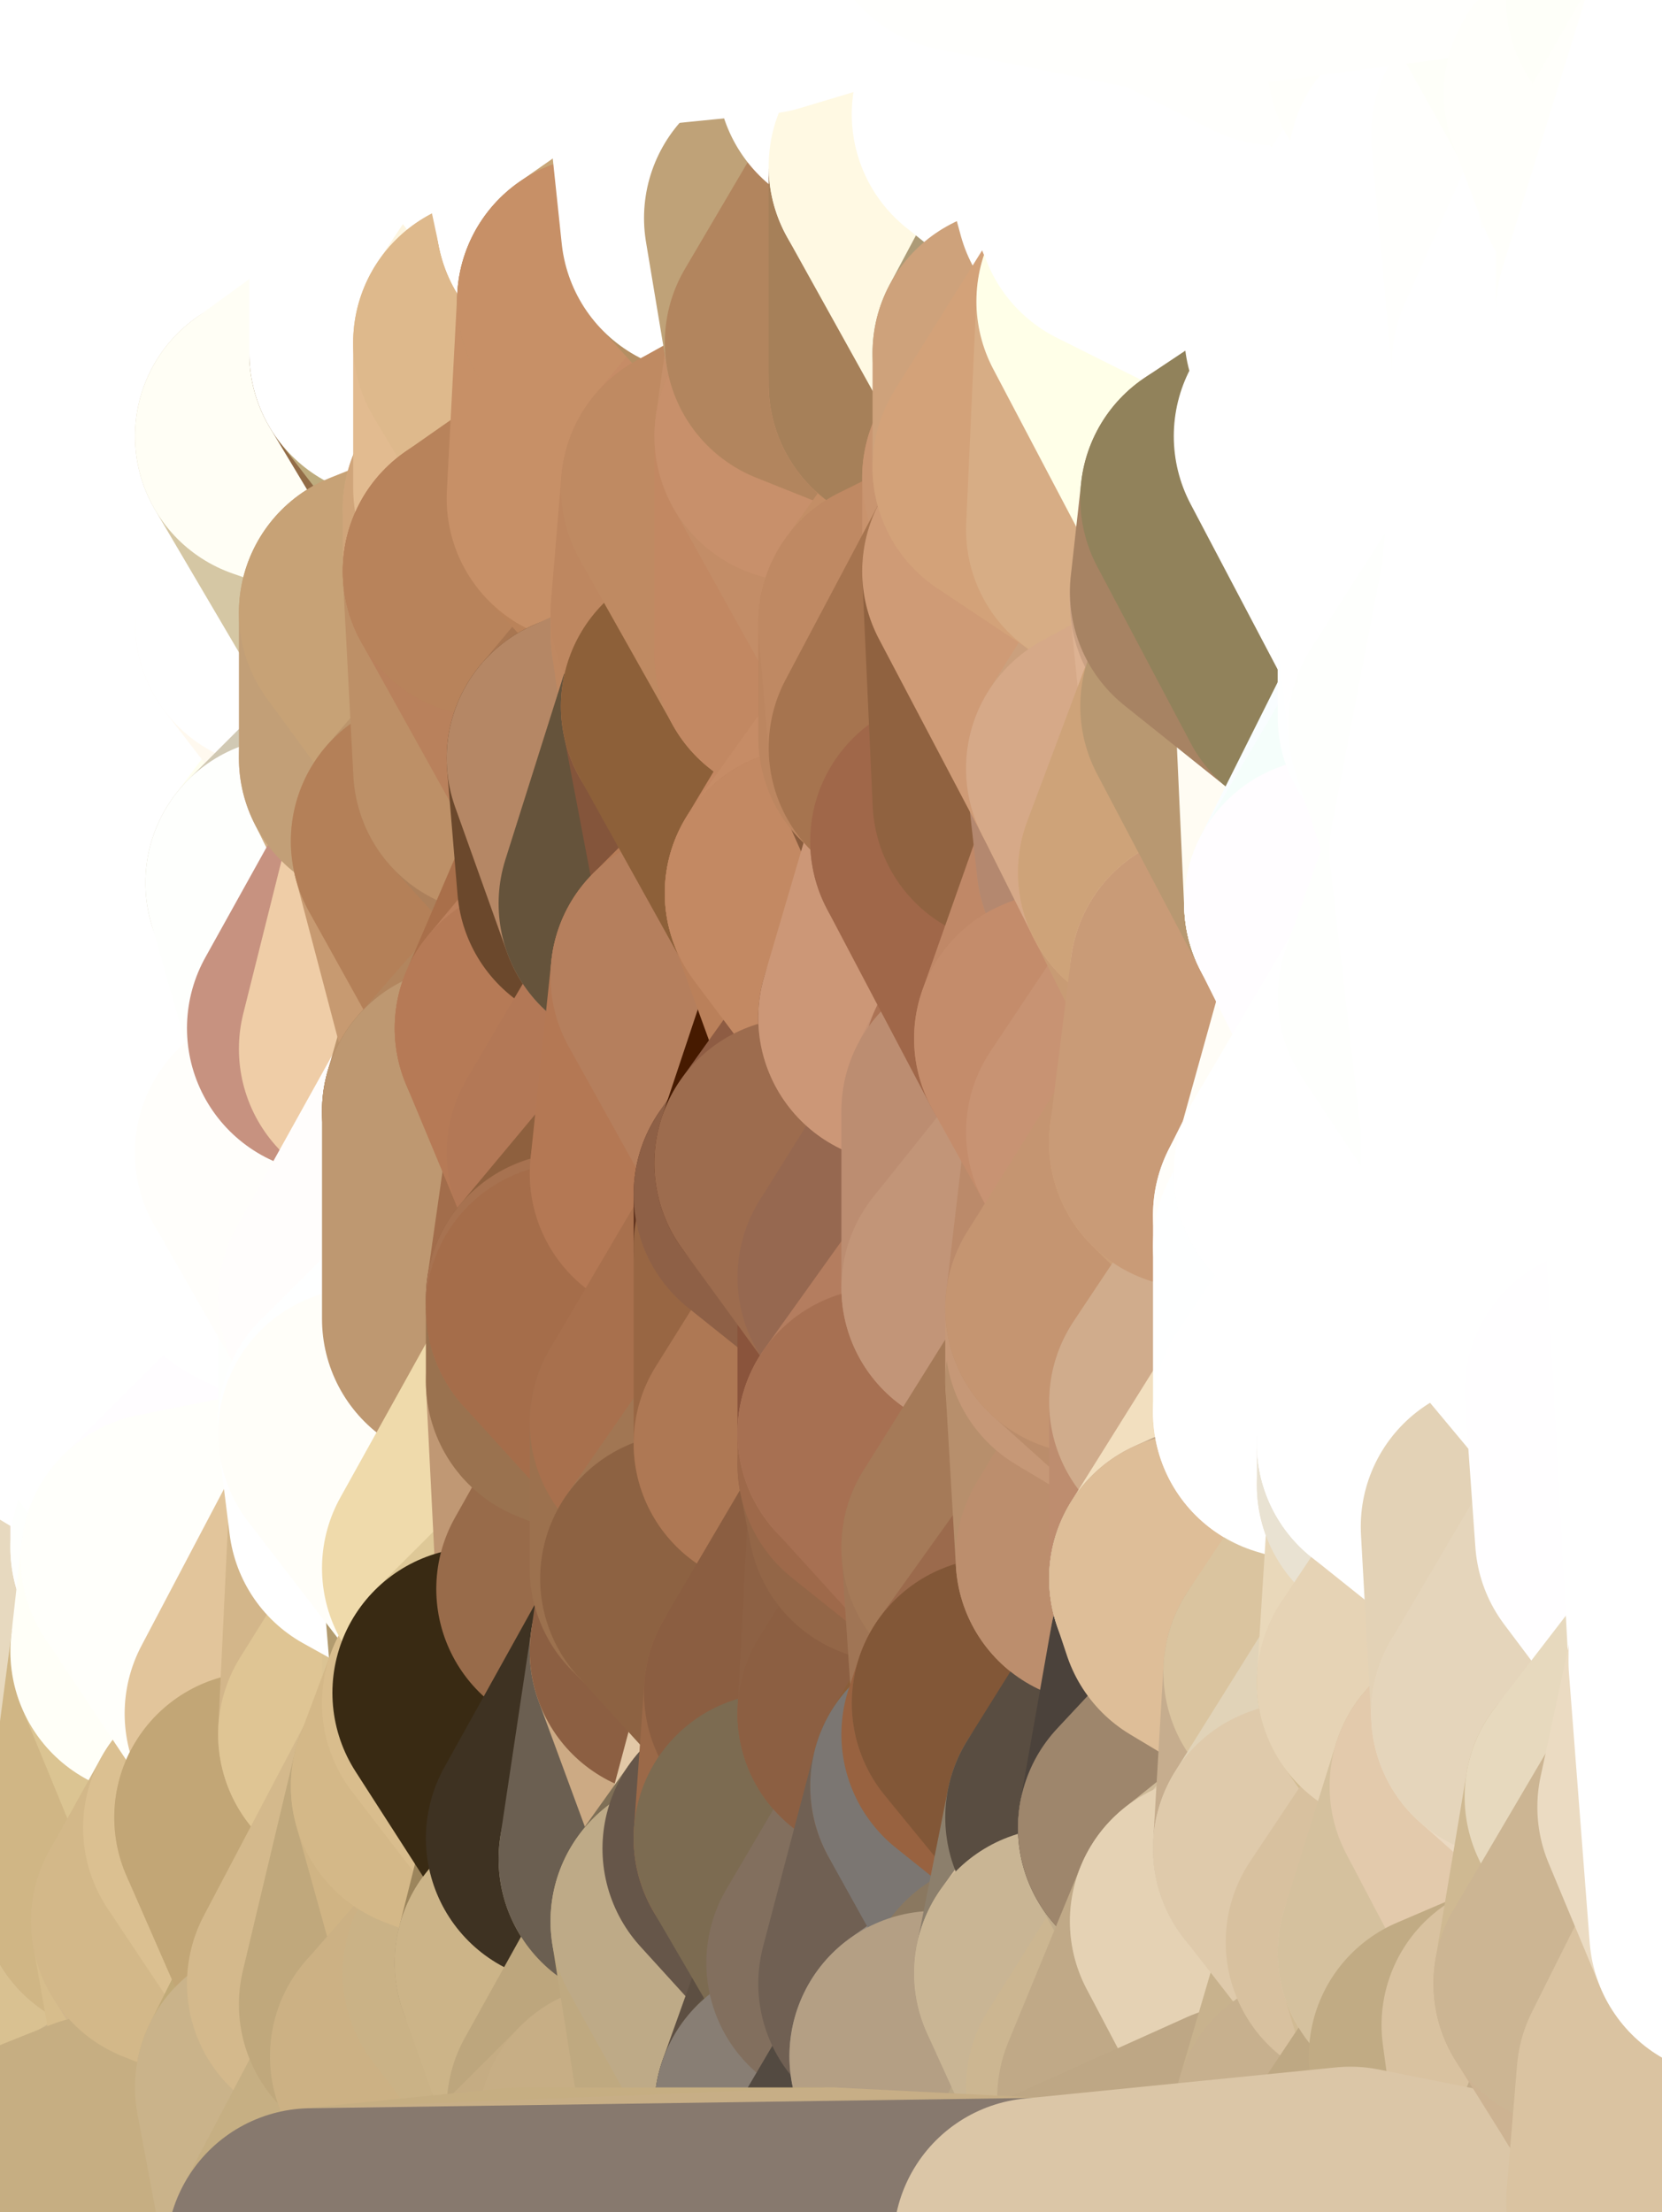 <?xml version="1.0" standalone="yes"?>
<svg width="160" height="213" xmlns="http://www.w3.org/2000/svg" version="1.1" ><rect width="100%" height="100%" fill="#333333" stroke="none"/><polygon points="-11,78 -12,104 -7,81" fill="rgba(255, 255, 255, 1)" stroke="rgba(255, 255, 255, 1)" stroke-width="28" stroke-linejoin="round"/>
		<polygon points="-11,78 -2,55 -2,52" fill="rgba(255, 255, 255, 1)" stroke="rgba(255, 255, 255, 1)" stroke-width="28" stroke-linejoin="round"/>
		<polygon points="-7,81 -12,104 -2,98" fill="rgba(255, 255, 255, 1)" stroke="rgba(255, 255, 255, 1)" stroke-width="28" stroke-linejoin="round"/>
		<polygon points="-12,104 -4,107 -2,98" fill="rgba(255, 255, 255, 1)" stroke="rgba(255, 255, 255, 1)" stroke-width="28" stroke-linejoin="round"/>
		<polygon points="-11,78 -2,52 0,0" fill="rgba(255, 255, 255, 1)" stroke="rgba(255, 255, 255, 1)" stroke-width="28" stroke-linejoin="round"/>
		<polygon points="-11,78 -7,81 -1,72" fill="rgba(255, 255, 255, 1)" stroke="rgba(255, 255, 255, 1)" stroke-width="28" stroke-linejoin="round"/>
		<polygon points="-2,55 -11,78 -1,72" fill="rgba(255, 255, 255, 1)" stroke="rgba(255, 255, 255, 1)" stroke-width="28" stroke-linejoin="round"/>
		<polygon points="-12,104 -4,130 -4,107" fill="rgba(255, 255, 255, 1)" stroke="rgba(255, 255, 255, 1)" stroke-width="28" stroke-linejoin="round"/>
		<polygon points="-4,130 -12,104 0,212" fill="rgba(255, 255, 255, 1)" stroke="rgba(255, 255, 255, 1)" stroke-width="28" stroke-linejoin="round"/>
		<polygon points="-4,107 -4,130 5,123" fill="rgba(255, 255, 255, 1)" stroke="rgba(255, 255, 255, 1)" stroke-width="28" stroke-linejoin="round"/>
		<polygon points="-4,130 5,124 5,123" fill="rgba(255, 255, 255, 1)" stroke="rgba(255, 255, 255, 1)" stroke-width="28" stroke-linejoin="round"/>
		<polygon points="-4,107 5,123 7,113" fill="rgba(255, 255, 255, 1)" stroke="rgba(255, 255, 255, 1)" stroke-width="28" stroke-linejoin="round"/>
		<polygon points="5,124 -4,130 5,133" fill="rgba(255, 255, 255, 1)" stroke="rgba(255, 255, 255, 1)" stroke-width="28" stroke-linejoin="round"/>
		<polygon points="-7,81 -2,98 2,97" fill="rgba(255, 255, 255, 1)" stroke="rgba(255, 255, 255, 1)" stroke-width="28" stroke-linejoin="round"/>
		<polygon points="0,0 -2,52 8,26" fill="rgba(255, 255, 255, 1)" stroke="rgba(255, 255, 255, 1)" stroke-width="28" stroke-linejoin="round"/>
		<polygon points="-2,52 8,29 8,26" fill="rgba(255, 255, 255, 1)" stroke="rgba(255, 255, 255, 1)" stroke-width="28" stroke-linejoin="round"/>
		<polygon points="-7,81 2,97 8,87" fill="rgba(255, 255, 255, 1)" stroke="rgba(255, 255, 255, 1)" stroke-width="28" stroke-linejoin="round"/>
		<polygon points="-4,130 0,212 6,156" fill="rgba(252, 255, 255, 1)" stroke="rgba(252, 255, 255, 1)" stroke-width="28" stroke-linejoin="round"/>
		<polygon points="-2,98 -4,107 2,97" fill="rgba(255, 255, 255, 1)" stroke="rgba(255, 255, 255, 1)" stroke-width="28" stroke-linejoin="round"/>
		<polygon points="-1,72 -7,81 8,87" fill="rgba(255, 255, 255, 1)" stroke="rgba(255, 255, 255, 1)" stroke-width="28" stroke-linejoin="round"/>
		<polygon points="-2,52 7,46 8,29" fill="rgba(255, 255, 255, 1)" stroke="rgba(255, 255, 255, 1)" stroke-width="28" stroke-linejoin="round"/>
		<polygon points="-2,55 -1,72 7,71" fill="rgba(255, 255, 255, 1)" stroke="rgba(255, 255, 255, 1)" stroke-width="28" stroke-linejoin="round"/>
		<polygon points="5,133 -4,130 6,156" fill="rgba(255, 255, 255, 1)" stroke="rgba(255, 255, 255, 1)" stroke-width="28" stroke-linejoin="round"/>
		<polygon points="6,156 0,212 12,182" fill="rgba(205, 181, 133, 1)" stroke="rgba(205, 181, 133, 1)" stroke-width="28" stroke-linejoin="round"/>
		<polygon points="7,71 -1,72 8,87" fill="rgba(255, 255, 255, 1)" stroke="rgba(255, 255, 255, 1)" stroke-width="28" stroke-linejoin="round"/>
		<polygon points="2,97 -4,107 7,113" fill="rgba(255, 255, 255, 1)" stroke="rgba(255, 255, 255, 1)" stroke-width="28" stroke-linejoin="round"/>
		<polygon points="8,87 2,97 12,89" fill="rgba(255, 255, 255, 1)" stroke="rgba(255, 255, 255, 1)" stroke-width="28" stroke-linejoin="round"/>
		<polygon points="-2,52 -2,55 7,46" fill="rgba(255, 255, 255, 1)" stroke="rgba(255, 255, 255, 1)" stroke-width="28" stroke-linejoin="round"/>
		<polygon points="5,133 6,156 15,149" fill="rgba(255, 255, 255, 1)" stroke="rgba(255, 255, 255, 1)" stroke-width="28" stroke-linejoin="round"/>
		<polygon points="7,113 5,123 15,115" fill="rgba(255, 255, 255, 1)" stroke="rgba(255, 255, 255, 1)" stroke-width="28" stroke-linejoin="round"/>
		<polygon points="5,133 15,149 15,139" fill="rgba(255, 255, 255, 1)" stroke="rgba(255, 255, 255, 1)" stroke-width="28" stroke-linejoin="round"/>
		<polygon points="0,212 10,208 12,182" fill="rgba(209, 185, 141, 1)" stroke="rgba(209, 185, 141, 1)" stroke-width="28" stroke-linejoin="round"/>
		<polygon points="17,61 7,71 17,63" fill="rgba(255, 255, 255, 1)" stroke="rgba(255, 255, 255, 1)" stroke-width="28" stroke-linejoin="round"/>
		<polygon points="-2,55 7,71 17,61" fill="rgba(255, 255, 255, 1)" stroke="rgba(255, 255, 255, 1)" stroke-width="28" stroke-linejoin="round"/>
		<polygon points="12,89 2,97 17,94" fill="rgba(255, 255, 255, 1)" stroke="rgba(255, 255, 255, 1)" stroke-width="28" stroke-linejoin="round"/>
		<polygon points="15,149 6,156 16,150" fill="rgba(255, 255, 255, 1)" stroke="rgba(255, 255, 255, 1)" stroke-width="28" stroke-linejoin="round"/>
		<polygon points="6,156 15,159 16,150" fill="rgba(255, 255, 255, 1)" stroke="rgba(255, 255, 255, 1)" stroke-width="28" stroke-linejoin="round"/>
		<polygon points="17,63 7,71 18,68" fill="rgba(255, 255, 255, 1)" stroke="rgba(255, 255, 255, 1)" stroke-width="28" stroke-linejoin="round"/>
		<polygon points="7,46 -2,55 17,61" fill="rgba(255, 255, 255, 1)" stroke="rgba(255, 255, 255, 1)" stroke-width="28" stroke-linejoin="round"/>
		<polygon points="0,0 8,26 16,3" fill="rgba(255, 255, 255, 1)" stroke="rgba(255, 255, 255, 1)" stroke-width="28" stroke-linejoin="round"/>
		<polygon points="13,0 0,0 16,3" fill="rgba(255, 255, 255, 1)" stroke="rgba(255, 255, 255, 1)" stroke-width="28" stroke-linejoin="round"/>
		<polygon points="17,185 10,208 20,202" fill="rgba(211, 187, 141, 1)" stroke="rgba(211, 187, 141, 1)" stroke-width="28" stroke-linejoin="round"/>
		<polygon points="16,3 8,26 18,20" fill="rgba(255, 255, 255, 1)" stroke="rgba(255, 255, 255, 1)" stroke-width="28" stroke-linejoin="round"/>
		<polygon points="8,29 7,46 18,45" fill="rgba(255, 255, 255, 1)" stroke="rgba(255, 255, 255, 1)" stroke-width="28" stroke-linejoin="round"/>
		<polygon points="2,97 7,113 17,94" fill="rgba(255, 255, 255, 1)" stroke="rgba(255, 255, 255, 1)" stroke-width="28" stroke-linejoin="round"/>
		<polygon points="12,182 10,208 17,185" fill="rgba(217, 193, 145, 1)" stroke="rgba(217, 193, 145, 1)" stroke-width="28" stroke-linejoin="round"/>
		<polygon points="6,156 12,182 15,159" fill="rgba(231, 217, 191, 1)" stroke="rgba(231, 217, 191, 1)" stroke-width="28" stroke-linejoin="round"/>
		<polygon points="12,182 17,185 22,176" fill="rgba(216, 190, 141, 1)" stroke="rgba(216, 190, 141, 1)" stroke-width="28" stroke-linejoin="round"/>
		<polygon points="12,89 17,94 22,86" fill="rgba(255, 255, 255, 1)" stroke="rgba(255, 255, 255, 1)" stroke-width="28" stroke-linejoin="round"/>
		<polygon points="7,46 17,61 18,45" fill="rgba(255, 255, 255, 1)" stroke="rgba(255, 255, 255, 1)" stroke-width="28" stroke-linejoin="round"/>
		<polygon points="5,123 5,124 15,115" fill="rgba(255, 255, 255, 1)" stroke="rgba(255, 255, 255, 1)" stroke-width="28" stroke-linejoin="round"/>
		<polygon points="13,0 16,3 23,-5" fill="rgba(255, 255, 255, 1)" stroke="rgba(255, 255, 255, 1)" stroke-width="28" stroke-linejoin="round"/>
		<polygon points="15,159 12,182 22,176" fill="rgba(208, 182, 133, 1)" stroke="rgba(208, 182, 133, 1)" stroke-width="28" stroke-linejoin="round"/>
		<polygon points="8,87 12,89 22,86" fill="rgba(255, 255, 255, 1)" stroke="rgba(255, 255, 255, 1)" stroke-width="28" stroke-linejoin="round"/>
		<polygon points="8,26 8,29 18,20" fill="rgba(255, 255, 255, 1)" stroke="rgba(255, 255, 255, 1)" stroke-width="28" stroke-linejoin="round"/>
		<polygon points="7,113 15,115 17,94" fill="rgba(255, 255, 255, 1)" stroke="rgba(255, 255, 255, 1)" stroke-width="28" stroke-linejoin="round"/>
		<polygon points="15,139 15,149 25,141" fill="rgba(255, 255, 255, 1)" stroke="rgba(255, 255, 255, 1)" stroke-width="28" stroke-linejoin="round"/>
		<polygon points="18,68 7,71 22,86" fill="rgba(255, 255, 255, 1)" stroke="rgba(255, 255, 255, 1)" stroke-width="28" stroke-linejoin="round"/>
		<polygon points="7,71 8,87 22,86" fill="rgba(255, 255, 255, 1)" stroke="rgba(255, 255, 255, 1)" stroke-width="28" stroke-linejoin="round"/>
		<polygon points="5,124 5,133 15,139" fill="rgba(255, 255, 255, 1)" stroke="rgba(255, 255, 255, 1)" stroke-width="28" stroke-linejoin="round"/>
		<polygon points="15,159 22,176 26,165" fill="rgba(219, 196, 146, 1)" stroke="rgba(219, 196, 146, 1)" stroke-width="28" stroke-linejoin="round"/>
		<polygon points="25,112 15,115 25,120" fill="rgba(255, 255, 255, 1)" stroke="rgba(255, 255, 255, 1)" stroke-width="28" stroke-linejoin="round"/>
		<polygon points="15,115 5,124 25,120" fill="rgba(255, 255, 255, 1)" stroke="rgba(255, 255, 255, 1)" stroke-width="28" stroke-linejoin="round"/>
		<polygon points="15,149 16,150 25,141" fill="rgba(254, 255, 253, 1)" stroke="rgba(254, 255, 253, 1)" stroke-width="28" stroke-linejoin="round"/>
		<polygon points="17,61 17,63 27,60" fill="rgba(255, 255, 255, 1)" stroke="rgba(255, 255, 255, 1)" stroke-width="28" stroke-linejoin="round"/>
		<polygon points="22,176 25,175 26,165" fill="rgba(219, 196, 146, 1)" stroke="rgba(219, 196, 146, 1)" stroke-width="28" stroke-linejoin="round"/>
		<polygon points="5,124 15,139 25,120" fill="rgba(255, 255, 255, 1)" stroke="rgba(255, 255, 255, 1)" stroke-width="28" stroke-linejoin="round"/>
		<polygon points="17,94 15,115 25,112" fill="rgba(255, 255, 255, 1)" stroke="rgba(255, 255, 255, 1)" stroke-width="28" stroke-linejoin="round"/>
		<polygon points="18,45 27,42 28,37" fill="rgba(255, 255, 255, 1)" stroke="rgba(255, 255, 255, 1)" stroke-width="28" stroke-linejoin="round"/>
		<polygon points="28,35 18,45 28,37" fill="rgba(255, 255, 255, 1)" stroke="rgba(255, 255, 255, 1)" stroke-width="28" stroke-linejoin="round"/>
		<polygon points="8,29 18,45 28,35" fill="rgba(255, 255, 255, 1)" stroke="rgba(255, 255, 255, 1)" stroke-width="28" stroke-linejoin="round"/>
		<polygon points="18,20 8,29 28,35" fill="rgba(255, 255, 255, 1)" stroke="rgba(255, 255, 255, 1)" stroke-width="28" stroke-linejoin="round"/>
		<polygon points="17,63 18,68 27,60" fill="rgba(255, 255, 255, 1)" stroke="rgba(255, 255, 255, 1)" stroke-width="28" stroke-linejoin="round"/>
		<polygon points="20,202 10,208 30,217" fill="rgba(201, 178, 136, 1)" stroke="rgba(201, 178, 136, 1)" stroke-width="28" stroke-linejoin="round"/>
		<polygon points="17,185 20,202 27,201" fill="rgba(215, 189, 140, 1)" stroke="rgba(215, 189, 140, 1)" stroke-width="28" stroke-linejoin="round"/>
		<polygon points="17,94 25,112 27,111" fill="rgba(255, 255, 255, 1)" stroke="rgba(255, 255, 255, 1)" stroke-width="28" stroke-linejoin="round"/>
		<polygon points="18,45 17,61 27,60" fill="rgba(255, 255, 255, 1)" stroke="rgba(255, 255, 255, 1)" stroke-width="28" stroke-linejoin="round"/>
		<polygon points="16,3 18,20 26,19" fill="rgba(255, 255, 255, 1)" stroke="rgba(255, 255, 255, 1)" stroke-width="28" stroke-linejoin="round"/>
		<polygon points="17,94 27,111 32,99" fill="rgba(255, 255, 255, 1)" stroke="rgba(255, 255, 255, 1)" stroke-width="28" stroke-linejoin="round"/>
		<polygon points="17,185 27,201 32,191" fill="rgba(209, 182, 139, 1)" stroke="rgba(209, 182, 139, 1)" stroke-width="28" stroke-linejoin="round"/>
		<polygon points="26,19 18,20 28,35" fill="rgba(255, 255, 255, 1)" stroke="rgba(255, 255, 255, 1)" stroke-width="28" stroke-linejoin="round"/>
		<polygon points="15,139 25,141 25,120" fill="rgba(255, 255, 255, 1)" stroke="rgba(255, 255, 255, 1)" stroke-width="28" stroke-linejoin="round"/>
		<polygon points="0,0 13,0 23,-5" fill="rgba(255, 255, 255, 1)" stroke="rgba(255, 255, 255, 1)" stroke-width="28" stroke-linejoin="round"/>
		<polygon points="23,-5 16,3 33,9" fill="rgba(255, 255, 255, 1)" stroke="rgba(255, 255, 255, 1)" stroke-width="28" stroke-linejoin="round"/>
		<polygon points="16,3 26,19 33,9" fill="rgba(255, 255, 255, 1)" stroke="rgba(255, 255, 255, 1)" stroke-width="28" stroke-linejoin="round"/>
		<polygon points="22,86 17,94 32,99" fill="rgba(255, 255, 255, 1)" stroke="rgba(255, 255, 255, 1)" stroke-width="28" stroke-linejoin="round"/>
		<polygon points="28,85 22,86 32,99" fill="rgba(255, 255, 255, 1)" stroke="rgba(255, 255, 255, 1)" stroke-width="28" stroke-linejoin="round"/>
		<polygon points="27,201 20,202 30,217" fill="rgba(195, 171, 133, 1)" stroke="rgba(195, 171, 133, 1)" stroke-width="28" stroke-linejoin="round"/>
		<polygon points="10,208 0,212 30,217" fill="rgba(198, 174, 130, 1)" stroke="rgba(198, 174, 130, 1)" stroke-width="28" stroke-linejoin="round"/>
		<polygon points="18,68 22,86 28,85" fill="rgba(255, 255, 255, 1)" stroke="rgba(255, 255, 255, 1)" stroke-width="28" stroke-linejoin="round"/>
		<polygon points="18,45 27,60 27,42" fill="rgba(255, 255, 255, 1)" stroke="rgba(255, 255, 255, 1)" stroke-width="28" stroke-linejoin="round"/>
		<polygon points="25,112 25,120 27,111" fill="rgba(255, 255, 255, 1)" stroke="rgba(255, 255, 255, 1)" stroke-width="28" stroke-linejoin="round"/>
		<polygon points="16,150 15,159 26,165" fill="rgba(255, 255, 248, 1)" stroke="rgba(255, 255, 248, 1)" stroke-width="28" stroke-linejoin="round"/>
		<polygon points="35,137 25,141 35,138" fill="rgba(255, 255, 255, 1)" stroke="rgba(255, 255, 255, 1)" stroke-width="28" stroke-linejoin="round"/>
		<polygon points="26,165 25,175 35,167" fill="rgba(226, 202, 154, 1)" stroke="rgba(226, 202, 154, 1)" stroke-width="28" stroke-linejoin="round"/>
		<polygon points="22,176 17,185 32,191" fill="rgba(211, 184, 137, 1)" stroke="rgba(211, 184, 137, 1)" stroke-width="28" stroke-linejoin="round"/>
		<polygon points="25,175 22,176 32,191" fill="rgba(219, 192, 145, 1)" stroke="rgba(219, 192, 145, 1)" stroke-width="28" stroke-linejoin="round"/>
		<polygon points="25,120 25,141 35,125" fill="rgba(255, 255, 255, 1)" stroke="rgba(255, 255, 255, 1)" stroke-width="28" stroke-linejoin="round"/>
		<polygon points="25,141 35,137 35,125" fill="rgba(255, 255, 255, 1)" stroke="rgba(255, 255, 255, 1)" stroke-width="28" stroke-linejoin="round"/>
		<polygon points="27,60 18,68 37,73" fill="rgba(255, 255, 255, 1)" stroke="rgba(255, 255, 255, 1)" stroke-width="28" stroke-linejoin="round"/>
		<polygon points="18,68 28,85 37,73" fill="rgba(255, 255, 255, 1)" stroke="rgba(255, 255, 255, 1)" stroke-width="28" stroke-linejoin="round"/>
		<polygon points="35,138 25,141 36,146" fill="rgba(254, 255, 255, 1)" stroke="rgba(254, 255, 255, 1)" stroke-width="28" stroke-linejoin="round"/>
		<polygon points="25,141 16,150 36,146" fill="rgba(255, 253, 255, 1)" stroke="rgba(255, 253, 255, 1)" stroke-width="28" stroke-linejoin="round"/>
		<polygon points="33,9 26,19 36,11" fill="rgba(255, 255, 255, 1)" stroke="rgba(255, 255, 255, 1)" stroke-width="28" stroke-linejoin="round"/>
		<polygon points="37,73 28,85 38,75" fill="rgba(255, 255, 239, 1)" stroke="rgba(255, 255, 239, 1)" stroke-width="28" stroke-linejoin="round"/>
		<polygon points="28,35 28,37 38,34" fill="rgba(255, 255, 255, 1)" stroke="rgba(255, 255, 255, 1)" stroke-width="28" stroke-linejoin="round"/>
		<polygon points="36,11 26,19 38,16" fill="rgba(255, 255, 255, 1)" stroke="rgba(255, 255, 255, 1)" stroke-width="28" stroke-linejoin="round"/>
		<polygon points="32,99 27,111 37,101" fill="rgba(255, 255, 255, 1)" stroke="rgba(255, 255, 255, 1)" stroke-width="28" stroke-linejoin="round"/>
		<polygon points="32,191 27,201 37,193" fill="rgba(193, 170, 120, 1)" stroke="rgba(193, 170, 120, 1)" stroke-width="28" stroke-linejoin="round"/>
		<polygon points="16,150 26,165 36,146" fill="rgba(255, 255, 251, 1)" stroke="rgba(255, 255, 251, 1)" stroke-width="28" stroke-linejoin="round"/>
		<polygon points="37,193 27,201 40,198" fill="rgba(203, 180, 136, 1)" stroke="rgba(203, 180, 136, 1)" stroke-width="28" stroke-linejoin="round"/>
		<polygon points="26,19 28,35 38,34" fill="rgba(255, 255, 255, 1)" stroke="rgba(255, 255, 255, 1)" stroke-width="28" stroke-linejoin="round"/>
		<polygon points="37,59 27,60 37,73" fill="rgba(255, 249, 239, 1)" stroke="rgba(255, 249, 239, 1)" stroke-width="28" stroke-linejoin="round"/>
		<polygon points="27,42 27,60 37,59" fill="rgba(255, 255, 255, 1)" stroke="rgba(255, 255, 255, 1)" stroke-width="28" stroke-linejoin="round"/>
		<polygon points="27,111 25,120 35,125" fill="rgba(255, 255, 255, 1)" stroke="rgba(255, 255, 255, 1)" stroke-width="28" stroke-linejoin="round"/>
		<polygon points="35,167 25,175 42,172" fill="rgba(207, 179, 131, 1)" stroke="rgba(207, 179, 131, 1)" stroke-width="28" stroke-linejoin="round"/>
		<polygon points="38,75 28,85 42,81" fill="rgba(209, 201, 180, 1)" stroke="rgba(209, 201, 180, 1)" stroke-width="28" stroke-linejoin="round"/>
		<polygon points="28,37 27,42 38,34" fill="rgba(255, 255, 255, 1)" stroke="rgba(255, 255, 255, 1)" stroke-width="28" stroke-linejoin="round"/>
		<polygon points="38,16 26,19 38,34" fill="rgba(255, 255, 255, 1)" stroke="rgba(255, 255, 255, 1)" stroke-width="28" stroke-linejoin="round"/>
		<polygon points="26,165 35,167 36,146" fill="rgba(226, 197, 155, 1)" stroke="rgba(226, 197, 155, 1)" stroke-width="28" stroke-linejoin="round"/>
		<polygon points="35,167 42,172 45,164" fill="rgba(223, 196, 149, 1)" stroke="rgba(223, 196, 149, 1)" stroke-width="28" stroke-linejoin="round"/>
		<polygon points="37,101 27,111 45,107" fill="rgba(254, 253, 249, 1)" stroke="rgba(254, 253, 249, 1)" stroke-width="28" stroke-linejoin="round"/>
		<polygon points="23,-5 33,9 43,-9" fill="rgba(255, 255, 255, 1)" stroke="rgba(255, 255, 255, 1)" stroke-width="28" stroke-linejoin="round"/>
		<polygon points="25,175 32,191 42,172" fill="rgba(194, 166, 118, 1)" stroke="rgba(194, 166, 118, 1)" stroke-width="28" stroke-linejoin="round"/>
		<polygon points="35,125 35,137 45,127" fill="rgba(254, 255, 253, 1)" stroke="rgba(254, 255, 253, 1)" stroke-width="28" stroke-linejoin="round"/>
		<polygon points="36,146 35,167 45,151" fill="rgba(211, 182, 138, 1)" stroke="rgba(211, 182, 138, 1)" stroke-width="28" stroke-linejoin="round"/>
		<polygon points="27,201 30,217 40,198" fill="rgba(202, 179, 138, 1)" stroke="rgba(202, 179, 138, 1)" stroke-width="28" stroke-linejoin="round"/>
		<polygon points="47,49 37,59 47,55" fill="rgba(177, 143, 98, 1)" stroke="rgba(177, 143, 98, 1)" stroke-width="28" stroke-linejoin="round"/>
		<polygon points="37,101 45,107 47,100" fill="rgba(234, 202, 153, 1)" stroke="rgba(234, 202, 153, 1)" stroke-width="28" stroke-linejoin="round"/>
		<polygon points="37,193 40,198 47,190" fill="rgba(198, 173, 132, 1)" stroke="rgba(198, 173, 132, 1)" stroke-width="28" stroke-linejoin="round"/>
		<polygon points="27,42 37,59 47,49" fill="rgba(213, 199, 164, 1)" stroke="rgba(213, 199, 164, 1)" stroke-width="28" stroke-linejoin="round"/>
		<polygon points="38,34 27,42 47,49" fill="rgba(255, 254, 245, 1)" stroke="rgba(255, 254, 245, 1)" stroke-width="28" stroke-linejoin="round"/>
		<polygon points="36,11 38,16 46,8" fill="rgba(255, 255, 255, 1)" stroke="rgba(255, 255, 255, 1)" stroke-width="28" stroke-linejoin="round"/>
		<polygon points="33,9 36,11 46,8" fill="rgba(255, 255, 255, 1)" stroke="rgba(255, 255, 255, 1)" stroke-width="28" stroke-linejoin="round"/>
		<polygon points="45,151 35,167 45,164" fill="rgba(223, 197, 148, 1)" stroke="rgba(223, 197, 148, 1)" stroke-width="28" stroke-linejoin="round"/>
		<polygon points="27,111 35,125 45,107" fill="rgba(255, 254, 251, 1)" stroke="rgba(255, 254, 251, 1)" stroke-width="28" stroke-linejoin="round"/>
		<polygon points="28,85 32,99 42,81" fill="rgba(254, 255, 253, 1)" stroke="rgba(254, 255, 253, 1)" stroke-width="28" stroke-linejoin="round"/>
		<polygon points="38,75 42,81 48,74" fill="rgba(216, 183, 138, 1)" stroke="rgba(216, 183, 138, 1)" stroke-width="28" stroke-linejoin="round"/>
		<polygon points="37,73 38,75 48,74" fill="rgba(210, 177, 136, 1)" stroke="rgba(210, 177, 136, 1)" stroke-width="28" stroke-linejoin="round"/>
		<polygon points="38,34 47,49 48,47" fill="rgba(146, 108, 71, 1)" stroke="rgba(146, 108, 71, 1)" stroke-width="28" stroke-linejoin="round"/>
		<polygon points="45,151 45,164 46,163" fill="rgba(219, 195, 147, 1)" stroke="rgba(219, 195, 147, 1)" stroke-width="28" stroke-linejoin="round"/>
		<polygon points="43,-9 33,9 46,8" fill="rgba(255, 255, 255, 1)" stroke="rgba(255, 255, 255, 1)" stroke-width="28" stroke-linejoin="round"/>
		<polygon points="32,191 37,193 42,172" fill="rgba(212, 185, 140, 1)" stroke="rgba(212, 185, 140, 1)" stroke-width="28" stroke-linejoin="round"/>
		<polygon points="32,99 37,101 42,81" fill="rgba(199, 146, 128, 1)" stroke="rgba(199, 146, 128, 1)" stroke-width="28" stroke-linejoin="round"/>
		<polygon points="40,198 30,217 50,215" fill="rgba(198, 175, 131, 1)" stroke="rgba(198, 175, 131, 1)" stroke-width="28" stroke-linejoin="round"/>
		<polygon points="38,34 48,47 48,33" fill="rgba(190, 172, 126, 1)" stroke="rgba(190, 172, 126, 1)" stroke-width="28" stroke-linejoin="round"/>
		<polygon points="42,81 37,101 47,100" fill="rgba(239, 205, 167, 1)" stroke="rgba(239, 205, 167, 1)" stroke-width="28" stroke-linejoin="round"/>
		<polygon points="42,172 37,193 47,190" fill="rgba(192, 168, 124, 1)" stroke="rgba(192, 168, 124, 1)" stroke-width="28" stroke-linejoin="round"/>
		<polygon points="37,59 37,73 48,74" fill="rgba(194, 159, 119, 1)" stroke="rgba(194, 159, 119, 1)" stroke-width="28" stroke-linejoin="round"/>
		<polygon points="38,16 38,34 48,33" fill="rgba(255, 255, 255, 1)" stroke="rgba(255, 255, 255, 1)" stroke-width="28" stroke-linejoin="round"/>
		<polygon points="35,125 45,127 45,107" fill="rgba(255, 253, 252, 1)" stroke="rgba(255, 253, 252, 1)" stroke-width="28" stroke-linejoin="round"/>
		<polygon points="47,55 37,59 48,74" fill="rgba(199, 162, 118, 1)" stroke="rgba(199, 162, 118, 1)" stroke-width="28" stroke-linejoin="round"/>
		<polygon points="35,138 36,146 45,151" fill="rgba(255, 255, 255, 1)" stroke="rgba(255, 255, 255, 1)" stroke-width="28" stroke-linejoin="round"/>
		<polygon points="42,172 47,190 55,177" fill="rgba(208, 180, 132, 1)" stroke="rgba(208, 180, 132, 1)" stroke-width="28" stroke-linejoin="round"/>
		<polygon points="45,127 55,126 55,125" fill="rgba(169, 131, 95, 1)" stroke="rgba(169, 131, 95, 1)" stroke-width="28" stroke-linejoin="round"/>
		<polygon points="45,151 46,163 56,153" fill="rgba(178, 155, 111, 1)" stroke="rgba(178, 155, 111, 1)" stroke-width="28" stroke-linejoin="round"/>
		<polygon points="46,8 38,16 56,21" fill="rgba(255, 255, 255, 1)" stroke="rgba(255, 255, 255, 1)" stroke-width="28" stroke-linejoin="round"/>
		<polygon points="38,16 48,33 56,21" fill="rgba(255, 255, 255, 1)" stroke="rgba(255, 255, 255, 1)" stroke-width="28" stroke-linejoin="round"/>
		<polygon points="47,190 52,189 55,177" fill="rgba(202, 175, 130, 1)" stroke="rgba(202, 175, 130, 1)" stroke-width="28" stroke-linejoin="round"/>
		<polygon points="55,126 45,127 55,133" fill="rgba(183, 148, 106, 1)" stroke="rgba(183, 148, 106, 1)" stroke-width="28" stroke-linejoin="round"/>
		<polygon points="35,137 35,138 55,133" fill="rgba(255, 255, 255, 1)" stroke="rgba(255, 255, 255, 1)" stroke-width="28" stroke-linejoin="round"/>
		<polygon points="45,127 35,137 55,133" fill="rgba(254, 255, 255, 1)" stroke="rgba(254, 255, 255, 1)" stroke-width="28" stroke-linejoin="round"/>
		<polygon points="47,100 45,107 52,99" fill="rgba(187, 148, 107, 1)" stroke="rgba(187, 148, 107, 1)" stroke-width="28" stroke-linejoin="round"/>
		<polygon points="40,198 50,215 57,203" fill="rgba(201, 177, 133, 1)" stroke="rgba(201, 177, 133, 1)" stroke-width="28" stroke-linejoin="round"/>
		<polygon points="48,47 47,49 57,48" fill="rgba(211, 172, 129, 1)" stroke="rgba(211, 172, 129, 1)" stroke-width="28" stroke-linejoin="round"/>
		<polygon points="35,138 45,151 55,133" fill="rgba(255, 254, 249, 1)" stroke="rgba(255, 254, 249, 1)" stroke-width="28" stroke-linejoin="round"/>
		<polygon points="43,-9 46,8 53,7" fill="rgba(255, 255, 255, 1)" stroke="rgba(255, 255, 255, 1)" stroke-width="28" stroke-linejoin="round"/>
		<polygon points="42,81 47,100 52,99" fill="rgba(199, 154, 113, 1)" stroke="rgba(199, 154, 113, 1)" stroke-width="28" stroke-linejoin="round"/>
		<polygon points="56,21 48,33 58,29" fill="rgba(253, 245, 224, 1)" stroke="rgba(253, 245, 224, 1)" stroke-width="28" stroke-linejoin="round"/>
		<polygon points="58,23 56,21 58,29" fill="rgba(255, 255, 241, 1)" stroke="rgba(255, 255, 241, 1)" stroke-width="28" stroke-linejoin="round"/>
		<polygon points="48,74 42,81 58,85" fill="rgba(188, 149, 108, 1)" stroke="rgba(188, 149, 108, 1)" stroke-width="28" stroke-linejoin="round"/>
		<polygon points="42,81 52,99 58,85" fill="rgba(180, 128, 88, 1)" stroke="rgba(180, 128, 88, 1)" stroke-width="28" stroke-linejoin="round"/>
		<polygon points="47,190 40,198 57,203" fill="rgba(204, 177, 132, 1)" stroke="rgba(204, 177, 132, 1)" stroke-width="28" stroke-linejoin="round"/>
		<polygon points="52,189 47,190 57,203" fill="rgba(202, 178, 134, 1)" stroke="rgba(202, 178, 134, 1)" stroke-width="28" stroke-linejoin="round"/>
		<polygon points="52,99 45,107 57,111" fill="rgba(178, 133, 94, 1)" stroke="rgba(178, 133, 94, 1)" stroke-width="28" stroke-linejoin="round"/>
		<polygon points="45,107 55,125 57,111" fill="rgba(166, 122, 85, 1)" stroke="rgba(166, 122, 85, 1)" stroke-width="28" stroke-linejoin="round"/>
		<polygon points="47,49 47,55 57,48" fill="rgba(208, 165, 122, 1)" stroke="rgba(208, 165, 122, 1)" stroke-width="28" stroke-linejoin="round"/>
		<polygon points="53,7 46,8 56,21" fill="rgba(255, 255, 255, 1)" stroke="rgba(255, 255, 255, 1)" stroke-width="28" stroke-linejoin="round"/>
		<polygon points="45,164 42,172 55,177" fill="rgba(212, 184, 136, 1)" stroke="rgba(212, 184, 136, 1)" stroke-width="28" stroke-linejoin="round"/>
		<polygon points="46,163 45,164 55,177" fill="rgba(217, 189, 141, 1)" stroke="rgba(217, 189, 141, 1)" stroke-width="28" stroke-linejoin="round"/>
		<polygon points="45,107 45,127 55,125" fill="rgba(190, 152, 113, 1)" stroke="rgba(190, 152, 113, 1)" stroke-width="28" stroke-linejoin="round"/>
		<polygon points="57,203 50,215 60,205" fill="rgba(199, 175, 131, 1)" stroke="rgba(199, 175, 131, 1)" stroke-width="28" stroke-linejoin="round"/>
		<polygon points="57,73 48,74 58,85" fill="rgba(172, 128, 91, 1)" stroke="rgba(172, 128, 91, 1)" stroke-width="28" stroke-linejoin="round"/>
		<polygon points="47,55 48,74 57,73" fill="rgba(189, 144, 103, 1)" stroke="rgba(189, 144, 103, 1)" stroke-width="28" stroke-linejoin="round"/>
		<polygon points="48,33 48,47 57,48" fill="rgba(226, 187, 144, 1)" stroke="rgba(226, 187, 144, 1)" stroke-width="28" stroke-linejoin="round"/>
		<polygon points="55,133 45,151 56,153" fill="rgba(239, 218, 171, 1)" stroke="rgba(239, 218, 171, 1)" stroke-width="28" stroke-linejoin="round"/>
		<polygon points="43,-9 53,7 63,-2" fill="rgba(255, 255, 255, 1)" stroke="rgba(255, 255, 255, 1)" stroke-width="28" stroke-linejoin="round"/>
		<polygon points="55,177 52,189 62,179" fill="rgba(156, 133, 92, 1)" stroke="rgba(156, 133, 92, 1)" stroke-width="28" stroke-linejoin="round"/>
		<polygon points="58,85 52,99 62,87" fill="rgba(169, 111, 74, 1)" stroke="rgba(169, 111, 74, 1)" stroke-width="28" stroke-linejoin="round"/>
		<polygon points="56,153 46,163 65,159" fill="rgba(222, 200, 151, 1)" stroke="rgba(222, 200, 151, 1)" stroke-width="28" stroke-linejoin="round"/>
		<polygon points="48,33 57,48 58,29" fill="rgba(222, 185, 140, 1)" stroke="rgba(222, 185, 140, 1)" stroke-width="28" stroke-linejoin="round"/>
		<polygon points="63,-2 53,7 66,3" fill="rgba(255, 255, 255, 1)" stroke="rgba(255, 255, 255, 1)" stroke-width="28" stroke-linejoin="round"/>
		<polygon points="65,151 56,153 65,159" fill="rgba(191, 155, 121, 1)" stroke="rgba(191, 155, 121, 1)" stroke-width="28" stroke-linejoin="round"/>
		<polygon points="55,133 56,153 65,137" fill="rgba(192, 152, 116, 1)" stroke="rgba(192, 152, 116, 1)" stroke-width="28" stroke-linejoin="round"/>
		<polygon points="47,55 57,73 67,61" fill="rgba(185, 129, 92, 1)" stroke="rgba(185, 129, 92, 1)" stroke-width="28" stroke-linejoin="round"/>
		<polygon points="67,59 47,55 67,61" fill="rgba(185, 127, 89, 1)" stroke="rgba(185, 127, 89, 1)" stroke-width="28" stroke-linejoin="round"/>
		<polygon points="62,87 52,99 67,94" fill="rgba(189, 129, 93, 1)" stroke="rgba(189, 129, 93, 1)" stroke-width="28" stroke-linejoin="round"/>
		<polygon points="57,48 47,55 67,59" fill="rgba(184, 131, 91, 1)" stroke="rgba(184, 131, 91, 1)" stroke-width="28" stroke-linejoin="round"/>
		<polygon points="62,179 52,189 67,185" fill="rgba(195, 173, 136, 1)" stroke="rgba(195, 173, 136, 1)" stroke-width="28" stroke-linejoin="round"/>
		<polygon points="65,151 65,159 66,152" fill="rgba(135, 90, 59, 1)" stroke="rgba(135, 90, 59, 1)" stroke-width="28" stroke-linejoin="round"/>
		<polygon points="46,163 55,177 65,159" fill="rgba(57, 42, 19, 1)" stroke="rgba(57, 42, 19, 1)" stroke-width="28" stroke-linejoin="round"/>
		<polygon points="57,111 55,125 65,113" fill="rgba(162, 109, 75, 1)" stroke="rgba(162, 109, 75, 1)" stroke-width="28" stroke-linejoin="round"/>
		<polygon points="67,61 57,73 68,68" fill="rgba(168, 118, 81, 1)" stroke="rgba(168, 118, 81, 1)" stroke-width="28" stroke-linejoin="round"/>
		<polygon points="58,23 58,29 68,22" fill="rgba(231, 214, 188, 1)" stroke="rgba(231, 214, 188, 1)" stroke-width="28" stroke-linejoin="round"/>
		<polygon points="65,137 56,153 65,151" fill="rgba(152, 107, 74, 1)" stroke="rgba(152, 107, 74, 1)" stroke-width="28" stroke-linejoin="round"/>
		<polygon points="57,48 67,59 68,47" fill="rgba(186, 131, 90, 1)" stroke="rgba(186, 131, 90, 1)" stroke-width="28" stroke-linejoin="round"/>
		<polygon points="56,21 58,23 68,22" fill="rgba(255, 255, 251, 1)" stroke="rgba(255, 255, 251, 1)" stroke-width="28" stroke-linejoin="round"/>
		<polygon points="52,99 57,111 67,94" fill="rgba(182, 122, 86, 1)" stroke="rgba(182, 122, 86, 1)" stroke-width="28" stroke-linejoin="round"/>
		<polygon points="52,189 57,203 67,185" fill="rgba(204, 180, 136, 1)" stroke="rgba(204, 180, 136, 1)" stroke-width="28" stroke-linejoin="round"/>
		<polygon points="55,177 62,179 65,159" fill="rgba(62, 50, 34, 1)" stroke="rgba(62, 50, 34, 1)" stroke-width="28" stroke-linejoin="round"/>
		<polygon points="55,126 55,133 65,137" fill="rgba(154, 114, 79, 1)" stroke="rgba(154, 114, 79, 1)" stroke-width="28" stroke-linejoin="round"/>
		<polygon points="62,87 67,94 72,89" fill="rgba(158, 103, 72, 1)" stroke="rgba(158, 103, 72, 1)" stroke-width="28" stroke-linejoin="round"/>
		<polygon points="62,179 67,185 72,178" fill="rgba(174, 158, 124, 1)" stroke="rgba(174, 158, 124, 1)" stroke-width="28" stroke-linejoin="round"/>
		<polygon points="58,29 57,48 68,47" fill="rgba(199, 144, 103, 1)" stroke="rgba(199, 144, 103, 1)" stroke-width="28" stroke-linejoin="round"/>
		<polygon points="53,7 56,21 66,3" fill="rgba(255, 255, 255, 1)" stroke="rgba(255, 255, 255, 1)" stroke-width="28" stroke-linejoin="round"/>
		<polygon points="57,73 58,85 62,87" fill="rgba(107, 72, 44, 1)" stroke="rgba(107, 72, 44, 1)" stroke-width="28" stroke-linejoin="round"/>
		<polygon points="63,-2 66,3 73,-3" fill="rgba(255, 255, 255, 1)" stroke="rgba(255, 255, 255, 1)" stroke-width="28" stroke-linejoin="round"/>
		<polygon points="57,203 60,205 70,204" fill="rgba(201, 177, 133, 1)" stroke="rgba(201, 177, 133, 1)" stroke-width="28" stroke-linejoin="round"/>
		<polygon points="67,185 57,203 70,204" fill="rgba(189, 166, 125, 1)" stroke="rgba(189, 166, 125, 1)" stroke-width="28" stroke-linejoin="round"/>
		<polygon points="66,3 56,21 68,22" fill="rgba(255, 255, 255, 1)" stroke="rgba(255, 255, 255, 1)" stroke-width="28" stroke-linejoin="round"/>
		<polygon points="57,111 65,113 67,94" fill="rgba(179, 120, 86, 1)" stroke="rgba(179, 120, 86, 1)" stroke-width="28" stroke-linejoin="round"/>
		<polygon points="75,115 65,113 75,120" fill="rgba(161, 112, 80, 1)" stroke="rgba(161, 112, 80, 1)" stroke-width="28" stroke-linejoin="round"/>
		<polygon points="65,113 55,125 75,120" fill="rgba(142, 96, 62, 1)" stroke="rgba(142, 96, 62, 1)" stroke-width="28" stroke-linejoin="round"/>
		<polygon points="57,73 62,87 68,68" fill="rgba(181, 135, 101, 1)" stroke="rgba(181, 135, 101, 1)" stroke-width="28" stroke-linejoin="round"/>
		<polygon points="55,125 55,126 75,120" fill="rgba(167, 114, 80, 1)" stroke="rgba(167, 114, 80, 1)" stroke-width="28" stroke-linejoin="round"/>
		<polygon points="55,126 65,137 75,120" fill="rgba(165, 109, 74, 1)" stroke="rgba(165, 109, 74, 1)" stroke-width="28" stroke-linejoin="round"/>
		<polygon points="65,137 65,151 75,139" fill="rgba(156, 113, 78, 1)" stroke="rgba(156, 113, 78, 1)" stroke-width="28" stroke-linejoin="round"/>
		<polygon points="65,159 62,179 72,178" fill="rgba(107, 95, 81, 1)" stroke="rgba(107, 95, 81, 1)" stroke-width="28" stroke-linejoin="round"/>
		<polygon points="65,113 75,115 77,112" fill="rgba(167, 113, 79, 1)" stroke="rgba(167, 113, 79, 1)" stroke-width="28" stroke-linejoin="round"/>
		<polygon points="67,59 67,61 77,63" fill="rgba(197, 139, 101, 1)" stroke="rgba(197, 139, 101, 1)" stroke-width="28" stroke-linejoin="round"/>
		<polygon points="67,61 68,68 77,63" fill="rgba(191, 136, 97, 1)" stroke="rgba(191, 136, 97, 1)" stroke-width="28" stroke-linejoin="round"/>
		<polygon points="65,159 72,178 76,163" fill="rgba(204, 170, 132, 1)" stroke="rgba(204, 170, 132, 1)" stroke-width="28" stroke-linejoin="round"/>
		<polygon points="68,22 58,29 78,33" fill="rgba(200, 166, 120, 1)" stroke="rgba(200, 166, 120, 1)" stroke-width="28" stroke-linejoin="round"/>
		<polygon points="58,29 78,35 78,33" fill="rgba(187, 135, 95, 1)" stroke="rgba(187, 135, 95, 1)" stroke-width="28" stroke-linejoin="round"/>
		<polygon points="58,29 68,47 78,35" fill="rgba(199, 144, 103, 1)" stroke="rgba(199, 144, 103, 1)" stroke-width="28" stroke-linejoin="round"/>
		<polygon points="68,47 77,42 78,35" fill="rgba(198, 140, 102, 1)" stroke="rgba(198, 140, 102, 1)" stroke-width="28" stroke-linejoin="round"/>
		<polygon points="66,152 65,159 76,163" fill="rgba(140, 95, 66, 1)" stroke="rgba(140, 95, 66, 1)" stroke-width="28" stroke-linejoin="round"/>
		<polygon points="72,178 75,177 76,163" fill="rgba(226, 200, 167, 1)" stroke="rgba(226, 200, 167, 1)" stroke-width="28" stroke-linejoin="round"/>
		<polygon points="65,151 66,152 75,139" fill="rgba(156, 113, 78, 1)" stroke="rgba(156, 113, 78, 1)" stroke-width="28" stroke-linejoin="round"/>
		<polygon points="68,68 62,87 72,89" fill="rgba(101, 83, 59, 1)" stroke="rgba(101, 83, 59, 1)" stroke-width="28" stroke-linejoin="round"/>
		<polygon points="77,203 70,204 80,215" fill="rgba(197, 175, 136, 1)" stroke="rgba(197, 175, 136, 1)" stroke-width="28" stroke-linejoin="round"/>
		<polygon points="60,205 50,215 80,215" fill="rgba(197, 172, 131, 1)" stroke="rgba(197, 172, 131, 1)" stroke-width="28" stroke-linejoin="round"/>
		<polygon points="70,204 60,205 80,215" fill="rgba(199, 174, 133, 1)" stroke="rgba(199, 174, 133, 1)" stroke-width="28" stroke-linejoin="round"/>
		<polygon points="76,21 68,22 78,33" fill="rgba(180, 143, 99, 1)" stroke="rgba(180, 143, 99, 1)" stroke-width="28" stroke-linejoin="round"/>
		<polygon points="68,68 72,89 78,86" fill="rgba(132, 85, 59, 1)" stroke="rgba(132, 85, 59, 1)" stroke-width="28" stroke-linejoin="round"/>
		<polygon points="67,94 65,113 77,112" fill="rgba(180, 120, 84, 1)" stroke="rgba(180, 120, 84, 1)" stroke-width="28" stroke-linejoin="round"/>
		<polygon points="66,3 68,22 76,21" fill="rgba(255, 255, 255, 1)" stroke="rgba(255, 255, 255, 1)" stroke-width="28" stroke-linejoin="round"/>
		<polygon points="65,137 75,139 75,120" fill="rgba(168, 112, 77, 1)" stroke="rgba(168, 112, 77, 1)" stroke-width="28" stroke-linejoin="round"/>
		<polygon points="72,178 67,185 82,189" fill="rgba(127, 111, 86, 1)" stroke="rgba(127, 111, 86, 1)" stroke-width="28" stroke-linejoin="round"/>
		<polygon points="72,89 67,94 82,97" fill="rgba(182, 124, 87, 1)" stroke="rgba(182, 124, 87, 1)" stroke-width="28" stroke-linejoin="round"/>
		<polygon points="67,185 70,204 77,203" fill="rgba(191, 169, 128, 1)" stroke="rgba(191, 169, 128, 1)" stroke-width="28" stroke-linejoin="round"/>
		<polygon points="73,-3 66,3 83,7" fill="rgba(255, 255, 255, 1)" stroke="rgba(255, 255, 255, 1)" stroke-width="28" stroke-linejoin="round"/>
		<polygon points="66,3 76,21 83,7" fill="rgba(255, 255, 255, 1)" stroke="rgba(255, 255, 255, 1)" stroke-width="28" stroke-linejoin="round"/>
		<polygon points="67,185 77,203 82,189" fill="rgba(190, 170, 135, 1)" stroke="rgba(190, 170, 135, 1)" stroke-width="28" stroke-linejoin="round"/>
		<polygon points="75,177 72,178 82,189" fill="rgba(102, 86, 73, 1)" stroke="rgba(102, 86, 73, 1)" stroke-width="28" stroke-linejoin="round"/>
		<polygon points="78,86 72,89 82,97" fill="rgba(174, 116, 79, 1)" stroke="rgba(174, 116, 79, 1)" stroke-width="28" stroke-linejoin="round"/>
		<polygon points="67,94 77,112 82,97" fill="rgba(181, 127, 93, 1)" stroke="rgba(181, 127, 93, 1)" stroke-width="28" stroke-linejoin="round"/>
		<polygon points="68,47 67,59 77,63" fill="rgba(190, 135, 96, 1)" stroke="rgba(190, 135, 96, 1)" stroke-width="28" stroke-linejoin="round"/>
		<polygon points="85,138 75,139 85,141" fill="rgba(161, 106, 76, 1)" stroke="rgba(161, 106, 76, 1)" stroke-width="28" stroke-linejoin="round"/>
		<polygon points="75,139 66,152 86,146" fill="rgba(161, 118, 83, 1)" stroke="rgba(161, 118, 83, 1)" stroke-width="28" stroke-linejoin="round"/>
		<polygon points="85,141 75,139 86,146" fill="rgba(160, 104, 77, 1)" stroke="rgba(160, 104, 77, 1)" stroke-width="28" stroke-linejoin="round"/>
		<polygon points="77,63 68,68 87,71" fill="rgba(178, 124, 88, 1)" stroke="rgba(178, 124, 88, 1)" stroke-width="28" stroke-linejoin="round"/>
		<polygon points="68,68 78,86 87,71" fill="rgba(141, 96, 57, 1)" stroke="rgba(141, 96, 57, 1)" stroke-width="28" stroke-linejoin="round"/>
		<polygon points="66,152 76,163 86,146" fill="rgba(141, 98, 66, 1)" stroke="rgba(141, 98, 66, 1)" stroke-width="28" stroke-linejoin="round"/>
		<polygon points="76,163 75,177 85,165" fill="rgba(155, 105, 72, 1)" stroke="rgba(155, 105, 72, 1)" stroke-width="28" stroke-linejoin="round"/>
		<polygon points="75,115 75,120 85,123" fill="rgba(96, 51, 30, 1)" stroke="rgba(96, 51, 30, 1)" stroke-width="28" stroke-linejoin="round"/>
		<polygon points="75,120 75,139 85,123" fill="rgba(152, 102, 67, 1)" stroke="rgba(152, 102, 67, 1)" stroke-width="28" stroke-linejoin="round"/>
		<polygon points="68,47 77,63 77,42" fill="rgba(191, 138, 98, 1)" stroke="rgba(191, 138, 98, 1)" stroke-width="28" stroke-linejoin="round"/>
		<polygon points="86,9 76,21 88,16" fill="rgba(255, 255, 255, 1)" stroke="rgba(255, 255, 255, 1)" stroke-width="28" stroke-linejoin="round"/>
		<polygon points="78,35 77,42 88,37" fill="rgba(198, 144, 106, 1)" stroke="rgba(198, 144, 106, 1)" stroke-width="28" stroke-linejoin="round"/>
		<polygon points="78,33 78,35 88,37" fill="rgba(198, 144, 106, 1)" stroke="rgba(198, 144, 106, 1)" stroke-width="28" stroke-linejoin="round"/>
		<polygon points="82,189 77,203 87,191" fill="rgba(93, 79, 66, 1)" stroke="rgba(93, 79, 66, 1)" stroke-width="28" stroke-linejoin="round"/>
		<polygon points="77,63 87,71 87,60" fill="rgba(190, 134, 99, 1)" stroke="rgba(190, 134, 99, 1)" stroke-width="28" stroke-linejoin="round"/>
		<polygon points="83,7 76,21 86,9" fill="rgba(255, 255, 255, 1)" stroke="rgba(255, 255, 255, 1)" stroke-width="28" stroke-linejoin="round"/>
		<polygon points="85,123 75,139 85,138" fill="rgba(174, 120, 84, 1)" stroke="rgba(174, 120, 84, 1)" stroke-width="28" stroke-linejoin="round"/>
		<polygon points="77,112 75,115 85,123" fill="rgba(142, 96, 70, 1)" stroke="rgba(142, 96, 70, 1)" stroke-width="28" stroke-linejoin="round"/>
		<polygon points="87,191 77,203 90,198" fill="rgba(96, 83, 64, 1)" stroke="rgba(96, 83, 64, 1)" stroke-width="28" stroke-linejoin="round"/>
		<polygon points="87,71 78,86 88,72" fill="rgba(195, 135, 98, 1)" stroke="rgba(195, 135, 98, 1)" stroke-width="28" stroke-linejoin="round"/>
		<polygon points="82,97 77,112 87,98" fill="rgba(70, 26, 0, 1)" stroke="rgba(70, 26, 0, 1)" stroke-width="28" stroke-linejoin="round"/>
		<polygon points="77,42 77,63 87,60" fill="rgba(194, 136, 98, 1)" stroke="rgba(194, 136, 98, 1)" stroke-width="28" stroke-linejoin="round"/>
		<polygon points="85,165 75,177 92,172" fill="rgba(148, 101, 71, 1)" stroke="rgba(148, 101, 71, 1)" stroke-width="28" stroke-linejoin="round"/>
		<polygon points="88,72 78,86 92,81" fill="rgba(198, 140, 102, 1)" stroke="rgba(198, 140, 102, 1)" stroke-width="28" stroke-linejoin="round"/>
		<polygon points="76,163 85,165 86,146" fill="rgba(139, 94, 65, 1)" stroke="rgba(139, 94, 65, 1)" stroke-width="28" stroke-linejoin="round"/>
		<polygon points="73,-3 83,7 93,-9" fill="rgba(255, 255, 255, 1)" stroke="rgba(255, 255, 255, 1)" stroke-width="28" stroke-linejoin="round"/>
		<polygon points="78,86 82,97 87,98" fill="rgba(186, 128, 90, 1)" stroke="rgba(186, 128, 90, 1)" stroke-width="28" stroke-linejoin="round"/>
		<polygon points="87,98 77,112 95,107" fill="rgba(142, 92, 67, 1)" stroke="rgba(142, 92, 67, 1)" stroke-width="28" stroke-linejoin="round"/>
		<polygon points="85,165 92,172 95,167" fill="rgba(136, 86, 59, 1)" stroke="rgba(136, 86, 59, 1)" stroke-width="28" stroke-linejoin="round"/>
		<polygon points="75,177 82,189 92,172" fill="rgba(124, 107, 81, 1)" stroke="rgba(124, 107, 81, 1)" stroke-width="28" stroke-linejoin="round"/>
		<polygon points="77,203 80,215 90,198" fill="rgba(136, 126, 116, 1)" stroke="rgba(136, 126, 116, 1)" stroke-width="28" stroke-linejoin="round"/>
		<polygon points="76,21 78,33 88,16" fill="rgba(191, 162, 120, 1)" stroke="rgba(191, 162, 120, 1)" stroke-width="28" stroke-linejoin="round"/>
		<polygon points="85,165 95,167 96,164" fill="rgba(144, 97, 69, 1)" stroke="rgba(144, 97, 69, 1)" stroke-width="28" stroke-linejoin="round"/>
		<polygon points="86,9 88,16 96,11" fill="rgba(255, 255, 255, 1)" stroke="rgba(255, 255, 255, 1)" stroke-width="28" stroke-linejoin="round"/>
		<polygon points="78,86 87,98 92,81" fill="rgba(195, 137, 99, 1)" stroke="rgba(195, 137, 99, 1)" stroke-width="28" stroke-linejoin="round"/>
		<polygon points="87,98 95,107 97,103" fill="rgba(103, 56, 28, 1)" stroke="rgba(103, 56, 28, 1)" stroke-width="28" stroke-linejoin="round"/>
		<polygon points="87,191 90,198 97,193" fill="rgba(177, 172, 168, 1)" stroke="rgba(177, 172, 168, 1)" stroke-width="28" stroke-linejoin="round"/>
		<polygon points="77,42 87,60 97,46" fill="rgba(195, 141, 103, 1)" stroke="rgba(195, 141, 103, 1)" stroke-width="28" stroke-linejoin="round"/>
		<polygon points="88,37 77,42 97,46" fill="rgba(200, 144, 107, 1)" stroke="rgba(200, 144, 107, 1)" stroke-width="28" stroke-linejoin="round"/>
		<polygon points="86,146 85,165 95,149" fill="rgba(141, 97, 68, 1)" stroke="rgba(141, 97, 68, 1)" stroke-width="28" stroke-linejoin="round"/>
		<polygon points="85,123 85,138 95,124" fill="rgba(138, 84, 60, 1)" stroke="rgba(138, 84, 60, 1)" stroke-width="28" stroke-linejoin="round"/>
		<polygon points="77,112 85,123 95,107" fill="rgba(157, 108, 78, 1)" stroke="rgba(157, 108, 78, 1)" stroke-width="28" stroke-linejoin="round"/>
		<polygon points="82,189 87,191 92,172" fill="rgba(130, 111, 94, 1)" stroke="rgba(130, 111, 94, 1)" stroke-width="28" stroke-linejoin="round"/>
		<polygon points="78,33 88,37 88,16" fill="rgba(178, 133, 94, 1)" stroke="rgba(178, 133, 94, 1)" stroke-width="28" stroke-linejoin="round"/>
		<polygon points="88,37 97,46 98,45" fill="rgba(201, 145, 108, 1)" stroke="rgba(201, 145, 108, 1)" stroke-width="28" stroke-linejoin="round"/>
		<polygon points="88,72 92,81 98,77" fill="rgba(137, 92, 61, 1)" stroke="rgba(137, 92, 61, 1)" stroke-width="28" stroke-linejoin="round"/>
		<polygon points="87,60 97,55 97,46" fill="rgba(195, 142, 102, 1)" stroke="rgba(195, 142, 102, 1)" stroke-width="28" stroke-linejoin="round"/>
		<polygon points="95,149 85,165 96,164" fill="rgba(140, 95, 66, 1)" stroke="rgba(140, 95, 66, 1)" stroke-width="28" stroke-linejoin="round"/>
		<polygon points="85,141 86,146 95,149" fill="rgba(147, 102, 71, 1)" stroke="rgba(147, 102, 71, 1)" stroke-width="28" stroke-linejoin="round"/>
		<polygon points="83,7 86,9 93,-9" fill="rgba(255, 255, 255, 1)" stroke="rgba(255, 255, 255, 1)" stroke-width="28" stroke-linejoin="round"/>
		<polygon points="90,198 80,215 100,216" fill="rgba(83, 74, 65, 1)" stroke="rgba(83, 74, 65, 1)" stroke-width="28" stroke-linejoin="round"/>
		<polygon points="98,34 88,37 98,45" fill="rgba(200, 144, 107, 1)" stroke="rgba(200, 144, 107, 1)" stroke-width="28" stroke-linejoin="round"/>
		<polygon points="88,16 88,37 98,34" fill="rgba(166, 128, 89, 1)" stroke="rgba(166, 128, 89, 1)" stroke-width="28" stroke-linejoin="round"/>
		<polygon points="95,107 85,123 95,124" fill="rgba(150, 104, 80, 1)" stroke="rgba(150, 104, 80, 1)" stroke-width="28" stroke-linejoin="round"/>
		<polygon points="43,-9 63,-2 73,-3" fill="rgba(255, 255, 255, 1)" stroke="rgba(255, 255, 255, 1)" stroke-width="28" stroke-linejoin="round"/>
		<polygon points="87,60 87,71 88,72" fill="rgba(188, 134, 96, 1)" stroke="rgba(188, 134, 96, 1)" stroke-width="28" stroke-linejoin="round"/>
		<polygon points="87,98 97,103 102,100" fill="rgba(176, 129, 99, 1)" stroke="rgba(176, 129, 99, 1)" stroke-width="28" stroke-linejoin="round"/>
		<polygon points="92,172 97,193 102,190" fill="rgba(119, 115, 104, 1)" stroke="rgba(119, 115, 104, 1)" stroke-width="28" stroke-linejoin="round"/>
		<polygon points="92,172 87,191 97,193" fill="rgba(112, 96, 83, 1)" stroke="rgba(112, 96, 83, 1)" stroke-width="28" stroke-linejoin="round"/>
		<polygon points="93,-9 86,9 96,11" fill="rgba(255, 255, 255, 1)" stroke="rgba(255, 255, 255, 1)" stroke-width="28" stroke-linejoin="round"/>
		<polygon points="85,138 85,141 95,149" fill="rgba(158, 105, 74, 1)" stroke="rgba(158, 105, 74, 1)" stroke-width="28" stroke-linejoin="round"/>
		<polygon points="95,124 105,133 105,129" fill="rgba(188, 137, 106, 1)" stroke="rgba(188, 137, 106, 1)" stroke-width="28" stroke-linejoin="round"/>
		<polygon points="105,126 95,124 105,129" fill="rgba(197, 143, 115, 1)" stroke="rgba(197, 143, 115, 1)" stroke-width="28" stroke-linejoin="round"/>
		<polygon points="95,124 85,138 105,133" fill="rgba(180, 125, 95, 1)" stroke="rgba(180, 125, 95, 1)" stroke-width="28" stroke-linejoin="round"/>
		<polygon points="95,167 92,172 105,175" fill="rgba(138, 94, 57, 1)" stroke="rgba(138, 94, 57, 1)" stroke-width="28" stroke-linejoin="round"/>
		<polygon points="93,-9 96,11 103,8" fill="rgba(255, 255, 255, 1)" stroke="rgba(255, 255, 255, 1)" stroke-width="28" stroke-linejoin="round"/>
		<polygon points="96,11 88,16 106,19" fill="rgba(255, 255, 253, 1)" stroke="rgba(255, 255, 253, 1)" stroke-width="28" stroke-linejoin="round"/>
		<polygon points="88,16 98,34 106,19" fill="rgba(255, 249, 227, 1)" stroke="rgba(255, 249, 227, 1)" stroke-width="28" stroke-linejoin="round"/>
		<polygon points="85,138 95,149 105,133" fill="rgba(167, 112, 82, 1)" stroke="rgba(167, 112, 82, 1)" stroke-width="28" stroke-linejoin="round"/>
		<polygon points="92,81 87,98 102,100" fill="rgba(204, 151, 119, 1)" stroke="rgba(204, 151, 119, 1)" stroke-width="28" stroke-linejoin="round"/>
		<polygon points="87,60 88,72 97,55" fill="rgba(191, 137, 99, 1)" stroke="rgba(191, 137, 99, 1)" stroke-width="28" stroke-linejoin="round"/>
		<polygon points="97,193 90,198 107,201" fill="rgba(148, 138, 128, 1)" stroke="rgba(148, 138, 128, 1)" stroke-width="28" stroke-linejoin="round"/>
		<polygon points="97,103 95,107 107,109" fill="rgba(197, 146, 117, 1)" stroke="rgba(197, 146, 117, 1)" stroke-width="28" stroke-linejoin="round"/>
		<polygon points="102,100 97,103 107,109" fill="rgba(172, 115, 85, 1)" stroke="rgba(172, 115, 85, 1)" stroke-width="28" stroke-linejoin="round"/>
		<polygon points="97,46 97,55 107,51" fill="rgba(201, 147, 109, 1)" stroke="rgba(201, 147, 109, 1)" stroke-width="28" stroke-linejoin="round"/>
		<polygon points="98,45 97,46 107,51" fill="rgba(201, 149, 112, 1)" stroke="rgba(201, 149, 112, 1)" stroke-width="28" stroke-linejoin="round"/>
		<polygon points="92,172 102,190 105,175" fill="rgba(123, 118, 114, 1)" stroke="rgba(123, 118, 114, 1)" stroke-width="28" stroke-linejoin="round"/>
		<polygon points="107,74 98,77 108,83" fill="rgba(99, 81, 61, 1)" stroke="rgba(99, 81, 61, 1)" stroke-width="28" stroke-linejoin="round"/>
		<polygon points="98,77 92,81 108,83" fill="rgba(159, 113, 89, 1)" stroke="rgba(159, 113, 89, 1)" stroke-width="28" stroke-linejoin="round"/>
		<polygon points="106,19 98,34 108,29" fill="rgba(173, 155, 119, 1)" stroke="rgba(173, 155, 119, 1)" stroke-width="28" stroke-linejoin="round"/>
		<polygon points="102,190 97,193 107,201" fill="rgba(138, 120, 96, 1)" stroke="rgba(138, 120, 96, 1)" stroke-width="28" stroke-linejoin="round"/>
		<polygon points="90,198 100,216 107,201" fill="rgba(180, 159, 132, 1)" stroke="rgba(180, 159, 132, 1)" stroke-width="28" stroke-linejoin="round"/>
		<polygon points="95,107 95,124 107,109" fill="rgba(188, 141, 113, 1)" stroke="rgba(188, 141, 113, 1)" stroke-width="28" stroke-linejoin="round"/>
		<polygon points="103,8 96,11 106,19" fill="rgba(255, 255, 255, 1)" stroke="rgba(255, 255, 255, 1)" stroke-width="28" stroke-linejoin="round"/>
		<polygon points="95,149 96,164 106,150" fill="rgba(160, 117, 85, 1)" stroke="rgba(160, 117, 85, 1)" stroke-width="28" stroke-linejoin="round"/>
		<polygon points="97,55 88,72 98,77" fill="rgba(166, 116, 79, 1)" stroke="rgba(166, 116, 79, 1)" stroke-width="28" stroke-linejoin="round"/>
		<polygon points="92,81 102,100 108,83" fill="rgba(160, 103, 73, 1)" stroke="rgba(160, 103, 73, 1)" stroke-width="28" stroke-linejoin="round"/>
		<polygon points="106,19 108,29 108,20" fill="rgba(254, 255, 255, 1)" stroke="rgba(254, 255, 255, 1)" stroke-width="28" stroke-linejoin="round"/>
		<polygon points="95,124 105,126 107,109" fill="rgba(194, 149, 120, 1)" stroke="rgba(194, 149, 120, 1)" stroke-width="28" stroke-linejoin="round"/>
		<polygon points="97,55 98,77 107,74" fill="rgba(144, 98, 64, 1)" stroke="rgba(144, 98, 64, 1)" stroke-width="28" stroke-linejoin="round"/>
		<polygon points="105,133 95,149 106,150" fill="rgba(165, 122, 88, 1)" stroke="rgba(165, 122, 88, 1)" stroke-width="28" stroke-linejoin="round"/>
		<polygon points="96,164 95,167 105,175" fill="rgba(152, 98, 64, 1)" stroke="rgba(152, 98, 64, 1)" stroke-width="28" stroke-linejoin="round"/>
		<polygon points="93,-9 103,8 113,-5" fill="rgba(255, 255, 255, 1)" stroke="rgba(255, 255, 255, 1)" stroke-width="28" stroke-linejoin="round"/>
		<polygon points="107,201 100,216 110,202" fill="rgba(187, 168, 135, 1)" stroke="rgba(187, 168, 135, 1)" stroke-width="28" stroke-linejoin="round"/>
		<polygon points="106,150 96,164 115,159" fill="rgba(155, 106, 76, 1)" stroke="rgba(155, 106, 76, 1)" stroke-width="28" stroke-linejoin="round"/>
		<polygon points="113,-5 103,8 116,3" fill="rgba(255, 255, 255, 1)" stroke="rgba(255, 255, 255, 1)" stroke-width="28" stroke-linejoin="round"/>
		<polygon points="106,150 115,159 116,155" fill="rgba(104, 65, 34, 1)" stroke="rgba(104, 65, 34, 1)" stroke-width="28" stroke-linejoin="round"/>
		<polygon points="115,152 106,150 116,155" fill="rgba(112, 71, 41, 1)" stroke="rgba(112, 71, 41, 1)" stroke-width="28" stroke-linejoin="round"/>
		<polygon points="105,129 105,133 115,135" fill="rgba(197, 152, 119, 1)" stroke="rgba(197, 152, 119, 1)" stroke-width="28" stroke-linejoin="round"/>
		<polygon points="96,164 105,175 115,159" fill="rgba(130, 87, 55, 1)" stroke="rgba(130, 87, 55, 1)" stroke-width="28" stroke-linejoin="round"/>
		<polygon points="105,175 102,190 112,176" fill="rgba(140, 127, 108, 1)" stroke="rgba(140, 127, 108, 1)" stroke-width="28" stroke-linejoin="round"/>
		<polygon points="107,51 107,74 117,58" fill="rgba(210, 164, 128, 1)" stroke="rgba(210, 164, 128, 1)" stroke-width="28" stroke-linejoin="round"/>
		<polygon points="117,57 107,51 117,58" fill="rgba(214, 172, 134, 1)" stroke="rgba(214, 172, 134, 1)" stroke-width="28" stroke-linejoin="round"/>
		<polygon points="112,176 102,190 117,185" fill="rgba(210, 187, 155, 1)" stroke="rgba(210, 187, 155, 1)" stroke-width="28" stroke-linejoin="round"/>
		<polygon points="108,83 102,100 117,94" fill="rgba(192, 136, 103, 1)" stroke="rgba(192, 136, 103, 1)" stroke-width="28" stroke-linejoin="round"/>
		<polygon points="112,84 108,83 117,94" fill="rgba(193, 143, 110, 1)" stroke="rgba(193, 143, 110, 1)" stroke-width="28" stroke-linejoin="round"/>
		<polygon points="105,133 106,150 115,135" fill="rgba(183, 143, 108, 1)" stroke="rgba(183, 143, 108, 1)" stroke-width="28" stroke-linejoin="round"/>
		<polygon points="107,74 108,83 112,84" fill="rgba(180, 136, 111, 1)" stroke="rgba(180, 136, 111, 1)" stroke-width="28" stroke-linejoin="round"/>
		<polygon points="98,34 98,45 108,29" fill="rgba(206, 162, 123, 1)" stroke="rgba(206, 162, 123, 1)" stroke-width="28" stroke-linejoin="round"/>
		<polygon points="97,55 107,74 107,51" fill="rgba(207, 155, 118, 1)" stroke="rgba(207, 155, 118, 1)" stroke-width="28" stroke-linejoin="round"/>
		<polygon points="108,20 108,29 118,25" fill="rgba(254, 255, 255, 1)" stroke="rgba(254, 255, 255, 1)" stroke-width="28" stroke-linejoin="round"/>
		<polygon points="117,58 107,74 118,68" fill="rgba(203, 160, 125, 1)" stroke="rgba(203, 160, 125, 1)" stroke-width="28" stroke-linejoin="round"/>
		<polygon points="107,51 117,57 118,48" fill="rgba(216, 174, 132, 1)" stroke="rgba(216, 174, 132, 1)" stroke-width="28" stroke-linejoin="round"/>
		<polygon points="107,109 105,126 115,110" fill="rgba(187, 138, 106, 1)" stroke="rgba(187, 138, 106, 1)" stroke-width="28" stroke-linejoin="round"/>
		<polygon points="105,175 112,176 115,159" fill="rgba(89, 77, 65, 1)" stroke="rgba(89, 77, 65, 1)" stroke-width="28" stroke-linejoin="round"/>
		<polygon points="103,8 106,19 108,20" fill="rgba(255, 255, 255, 1)" stroke="rgba(255, 255, 255, 1)" stroke-width="28" stroke-linejoin="round"/>
		<polygon points="98,45 107,51 108,29" fill="rgba(211, 162, 121, 1)" stroke="rgba(211, 162, 121, 1)" stroke-width="28" stroke-linejoin="round"/>
		<polygon points="110,202 100,216 120,207" fill="rgba(186, 166, 133, 1)" stroke="rgba(186, 166, 133, 1)" stroke-width="28" stroke-linejoin="round"/>
		<polygon points="108,29 107,51 118,48" fill="rgba(215, 173, 133, 1)" stroke="rgba(215, 173, 133, 1)" stroke-width="28" stroke-linejoin="round"/>
		<polygon points="102,190 107,201 117,185" fill="rgba(201, 181, 148, 1)" stroke="rgba(201, 181, 148, 1)" stroke-width="28" stroke-linejoin="round"/>
		<polygon points="107,201 110,202 117,185" fill="rgba(204, 182, 145, 1)" stroke="rgba(204, 182, 145, 1)" stroke-width="28" stroke-linejoin="round"/>
		<polygon points="102,100 107,109 117,94" fill="rgba(196, 140, 107, 1)" stroke="rgba(196, 140, 107, 1)" stroke-width="28" stroke-linejoin="round"/>
		<polygon points="107,109 115,110 117,94" fill="rgba(200, 147, 115, 1)" stroke="rgba(200, 147, 115, 1)" stroke-width="28" stroke-linejoin="round"/>
		<polygon points="103,8 108,20 116,3" fill="rgba(255, 255, 255, 1)" stroke="rgba(255, 255, 255, 1)" stroke-width="28" stroke-linejoin="round"/>
		<polygon points="115,135 106,150 115,152" fill="rgba(188, 142, 109, 1)" stroke="rgba(188, 142, 109, 1)" stroke-width="28" stroke-linejoin="round"/>
		<polygon points="105,126 105,129 115,135" fill="rgba(198, 152, 119, 1)" stroke="rgba(198, 152, 119, 1)" stroke-width="28" stroke-linejoin="round"/>
		<polygon points="43,-9 73,-3 93,-9" fill="rgba(255, 255, 255, 1)" stroke="rgba(255, 255, 255, 1)" stroke-width="28" stroke-linejoin="round"/>
		<polygon points="112,84 117,94 122,91" fill="rgba(200, 155, 116, 1)" stroke="rgba(200, 155, 116, 1)" stroke-width="28" stroke-linejoin="round"/>
		<polygon points="112,176 117,185 122,181" fill="rgba(193, 173, 140, 1)" stroke="rgba(193, 173, 140, 1)" stroke-width="28" stroke-linejoin="round"/>
		<polygon points="113,-5 116,3 123,0" fill="rgba(255, 255, 253, 1)" stroke="rgba(255, 255, 253, 1)" stroke-width="28" stroke-linejoin="round"/>
		<polygon points="107,74 112,84 118,68" fill="rgba(214, 169, 136, 1)" stroke="rgba(214, 169, 136, 1)" stroke-width="28" stroke-linejoin="round"/>
		<polygon points="105,126 115,135 125,120" fill="rgba(187, 141, 107, 1)" stroke="rgba(187, 141, 107, 1)" stroke-width="28" stroke-linejoin="round"/>
		<polygon points="115,110 105,126 125,120" fill="rgba(197, 149, 113, 1)" stroke="rgba(197, 149, 113, 1)" stroke-width="28" stroke-linejoin="round"/>
		<polygon points="125,117 115,110 125,120" fill="rgba(203, 159, 120, 1)" stroke="rgba(203, 159, 120, 1)" stroke-width="28" stroke-linejoin="round"/>
		<polygon points="112,176 122,181 125,178" fill="rgba(188, 165, 131, 1)" stroke="rgba(188, 165, 131, 1)" stroke-width="28" stroke-linejoin="round"/>
		<polygon points="116,155 115,159 126,161" fill="rgba(221, 192, 152, 1)" stroke="rgba(221, 192, 152, 1)" stroke-width="28" stroke-linejoin="round"/>
		<polygon points="117,58 118,68 127,65" fill="rgba(221, 178, 146, 1)" stroke="rgba(221, 178, 146, 1)" stroke-width="28" stroke-linejoin="round"/>
		<polygon points="115,110 125,117 127,113" fill="rgba(213, 164, 121, 1)" stroke="rgba(213, 164, 121, 1)" stroke-width="28" stroke-linejoin="round"/>
		<polygon points="112,84 122,91 128,87" fill="rgba(220, 168, 129, 1)" stroke="rgba(220, 168, 129, 1)" stroke-width="28" stroke-linejoin="round"/>
		<polygon points="126,22 118,25 128,31" fill="rgba(255, 255, 255, 1)" stroke="rgba(255, 255, 255, 1)" stroke-width="28" stroke-linejoin="round"/>
		<polygon points="118,25 128,32 128,31" fill="rgba(255, 255, 255, 1)" stroke="rgba(255, 255, 255, 1)" stroke-width="28" stroke-linejoin="round"/>
		<polygon points="118,25 127,42 128,32" fill="rgba(255, 254, 255, 1)" stroke="rgba(255, 254, 255, 1)" stroke-width="28" stroke-linejoin="round"/>
		<polygon points="118,25 118,48 127,42" fill="rgba(255, 255, 243, 1)" stroke="rgba(255, 255, 243, 1)" stroke-width="28" stroke-linejoin="round"/>
		<polygon points="115,159 112,176 126,161" fill="rgba(75, 66, 59, 1)" stroke="rgba(75, 66, 59, 1)" stroke-width="28" stroke-linejoin="round"/>
		<polygon points="116,3 118,25 126,22" fill="rgba(255, 255, 255, 1)" stroke="rgba(255, 255, 255, 1)" stroke-width="28" stroke-linejoin="round"/>
		<polygon points="115,135 115,152 125,136" fill="rgba(190, 141, 111, 1)" stroke="rgba(190, 141, 111, 1)" stroke-width="28" stroke-linejoin="round"/>
		<polygon points="125,120 115,135 125,136" fill="rgba(208, 172, 140, 1)" stroke="rgba(208, 172, 140, 1)" stroke-width="28" stroke-linejoin="round"/>
		<polygon points="108,29 118,48 118,25" fill="rgba(255, 255, 232, 1)" stroke="rgba(255, 255, 232, 1)" stroke-width="28" stroke-linejoin="round"/>
		<polygon points="116,3 108,20 118,25" fill="rgba(255, 255, 255, 1)" stroke="rgba(255, 255, 255, 1)" stroke-width="28" stroke-linejoin="round"/>
		<polygon points="127,204 120,207 130,213" fill="rgba(219, 198, 169, 1)" stroke="rgba(219, 198, 169, 1)" stroke-width="28" stroke-linejoin="round"/>
		<polygon points="117,185 120,207 127,204" fill="rgba(209, 189, 154, 1)" stroke="rgba(209, 189, 154, 1)" stroke-width="28" stroke-linejoin="round"/>
		<polygon points="112,176 125,178 126,161" fill="rgba(158, 134, 108, 1)" stroke="rgba(158, 134, 108, 1)" stroke-width="28" stroke-linejoin="round"/>
		<polygon points="117,185 110,202 120,207" fill="rgba(192, 169, 135, 1)" stroke="rgba(192, 169, 135, 1)" stroke-width="28" stroke-linejoin="round"/>
		<polygon points="122,181 117,185 132,187" fill="rgba(205, 185, 152, 1)" stroke="rgba(205, 185, 152, 1)" stroke-width="28" stroke-linejoin="round"/>
		<polygon points="128,87 122,91 132,95" fill="rgba(202, 143, 111, 1)" stroke="rgba(202, 143, 111, 1)" stroke-width="28" stroke-linejoin="round"/>
		<polygon points="118,68 112,84 128,87" fill="rgba(206, 163, 121, 1)" stroke="rgba(206, 163, 121, 1)" stroke-width="28" stroke-linejoin="round"/>
		<polygon points="117,57 117,58 127,65" fill="rgba(202, 161, 131, 1)" stroke="rgba(202, 161, 131, 1)" stroke-width="28" stroke-linejoin="round"/>
		<polygon points="123,0 126,22 133,5" fill="rgba(255, 255, 255, 1)" stroke="rgba(255, 255, 255, 1)" stroke-width="28" stroke-linejoin="round"/>
		<polygon points="125,178 122,181 132,187" fill="rgba(222, 201, 170, 1)" stroke="rgba(222, 201, 170, 1)" stroke-width="28" stroke-linejoin="round"/>
		<polygon points="117,185 127,204 132,187" fill="rgba(229, 210, 180, 1)" stroke="rgba(229, 210, 180, 1)" stroke-width="28" stroke-linejoin="round"/>
		<polygon points="122,91 117,94 132,95" fill="rgba(218, 183, 143, 1)" stroke="rgba(218, 183, 143, 1)" stroke-width="28" stroke-linejoin="round"/>
		<polygon points="117,94 127,113 132,95" fill="rgba(227, 183, 146, 1)" stroke="rgba(227, 183, 146, 1)" stroke-width="28" stroke-linejoin="round"/>
		<polygon points="120,207 100,216 130,213" fill="rgba(190, 167, 133, 1)" stroke="rgba(190, 167, 133, 1)" stroke-width="28" stroke-linejoin="round"/>
		<polygon points="117,94 115,110 127,113" fill="rgba(201, 155, 119, 1)" stroke="rgba(201, 155, 119, 1)" stroke-width="28" stroke-linejoin="round"/>
		<polygon points="123,0 116,3 126,22" fill="rgba(255, 255, 255, 1)" stroke="rgba(255, 255, 255, 1)" stroke-width="28" stroke-linejoin="round"/>
		<polygon points="125,136 135,143 135,139" fill="rgba(233, 222, 202, 1)" stroke="rgba(233, 222, 202, 1)" stroke-width="28" stroke-linejoin="round"/>
		<polygon points="125,117 125,120 135,121" fill="rgba(255, 254, 251, 1)" stroke="rgba(255, 254, 251, 1)" stroke-width="28" stroke-linejoin="round"/>
		<polygon points="125,136 115,152 135,143" fill="rgba(242, 223, 191, 1)" stroke="rgba(242, 223, 191, 1)" stroke-width="28" stroke-linejoin="round"/>
		<polygon points="115,152 126,161 136,146" fill="rgba(238, 222, 197, 1)" stroke="rgba(238, 222, 197, 1)" stroke-width="28" stroke-linejoin="round"/>
		<polygon points="135,143 115,152 136,146" fill="rgba(193, 166, 136, 1)" stroke="rgba(193, 166, 136, 1)" stroke-width="28" stroke-linejoin="round"/>
		<polygon points="127,113 125,117 135,121" fill="rgba(255, 254, 250, 1)" stroke="rgba(255, 254, 250, 1)" stroke-width="28" stroke-linejoin="round"/>
		<polygon points="127,65 118,68 128,87" fill="rgba(184, 152, 113, 1)" stroke="rgba(184, 152, 113, 1)" stroke-width="28" stroke-linejoin="round"/>
		<polygon points="115,152 116,155 126,161" fill="rgba(222, 190, 152, 1)" stroke="rgba(222, 190, 152, 1)" stroke-width="28" stroke-linejoin="round"/>
		<polygon points="133,5 126,22 138,16" fill="rgba(255, 255, 255, 1)" stroke="rgba(255, 255, 255, 1)" stroke-width="28" stroke-linejoin="round"/>
		<polygon points="136,6 133,5 138,16" fill="rgba(255, 255, 253, 1)" stroke="rgba(255, 255, 253, 1)" stroke-width="28" stroke-linejoin="round"/>
		<polygon points="128,32 127,42 138,39" fill="rgba(255, 255, 255, 1)" stroke="rgba(255, 255, 255, 1)" stroke-width="28" stroke-linejoin="round"/>
		<polygon points="127,65 128,87 137,69" fill="rgba(255, 252, 243, 1)" stroke="rgba(255, 252, 243, 1)" stroke-width="28" stroke-linejoin="round"/>
		<polygon points="137,61 127,65 137,69" fill="rgba(255, 255, 251, 1)" stroke="rgba(255, 255, 251, 1)" stroke-width="28" stroke-linejoin="round"/>
		<polygon points="127,42 127,65 137,61" fill="rgba(255, 255, 255, 1)" stroke="rgba(255, 255, 255, 1)" stroke-width="28" stroke-linejoin="round"/>
		<polygon points="125,120 125,136 135,121" fill="rgba(254, 255, 255, 1)" stroke="rgba(254, 255, 255, 1)" stroke-width="28" stroke-linejoin="round"/>
		<polygon points="126,161 125,178 135,162" fill="rgba(198, 173, 142, 1)" stroke="rgba(198, 173, 142, 1)" stroke-width="28" stroke-linejoin="round"/>
		<polygon points="118,48 117,57 127,65" fill="rgba(167, 131, 99, 1)" stroke="rgba(167, 131, 99, 1)" stroke-width="28" stroke-linejoin="round"/>
		<polygon points="127,42 118,48 127,65" fill="rgba(145, 130, 91, 1)" stroke="rgba(145, 130, 91, 1)" stroke-width="28" stroke-linejoin="round"/>
		<polygon points="132,187 127,204 140,198" fill="rgba(200, 178, 141, 1)" stroke="rgba(200, 178, 141, 1)" stroke-width="28" stroke-linejoin="round"/>
		<polygon points="137,188 132,187 140,198" fill="rgba(214, 190, 154, 1)" stroke="rgba(214, 190, 154, 1)" stroke-width="28" stroke-linejoin="round"/>
		<polygon points="137,69 128,87 138,70" fill="rgba(249, 253, 255, 1)" stroke="rgba(249, 253, 255, 1)" stroke-width="28" stroke-linejoin="round"/>
		<polygon points="126,161 135,162 136,146" fill="rgba(218, 196, 159, 1)" stroke="rgba(218, 196, 159, 1)" stroke-width="28" stroke-linejoin="round"/>
		<polygon points="135,121 125,136 135,139" fill="rgba(255, 255, 255, 1)" stroke="rgba(255, 255, 255, 1)" stroke-width="28" stroke-linejoin="round"/>
		<polygon points="135,162 125,178 142,172" fill="rgba(225, 211, 184, 1)" stroke="rgba(225, 211, 184, 1)" stroke-width="28" stroke-linejoin="round"/>
		<polygon points="138,70 128,87 142,82" fill="rgba(245, 254, 251, 1)" stroke="rgba(245, 254, 251, 1)" stroke-width="28" stroke-linejoin="round"/>
		<polygon points="132,95 127,113 137,96" fill="rgba(255, 253, 247, 1)" stroke="rgba(255, 253, 247, 1)" stroke-width="28" stroke-linejoin="round"/>
		<polygon points="123,0 133,5 143,-9" fill="rgba(255, 255, 251, 1)" stroke="rgba(255, 255, 251, 1)" stroke-width="28" stroke-linejoin="round"/>
		<polygon points="125,178 132,187 142,172" fill="rgba(223, 202, 171, 1)" stroke="rgba(223, 202, 171, 1)" stroke-width="28" stroke-linejoin="round"/>
		<polygon points="128,87 137,96 142,82" fill="rgba(253, 255, 252, 1)" stroke="rgba(253, 255, 252, 1)" stroke-width="28" stroke-linejoin="round"/>
		<polygon points="127,204 130,213 140,198" fill="rgba(199, 176, 142, 1)" stroke="rgba(199, 176, 142, 1)" stroke-width="28" stroke-linejoin="round"/>
		<polygon points="126,22 128,31 138,16" fill="rgba(255, 255, 255, 1)" stroke="rgba(255, 255, 255, 1)" stroke-width="28" stroke-linejoin="round"/>
		<polygon points="128,31 128,32 138,39" fill="rgba(255, 255, 255, 1)" stroke="rgba(255, 255, 255, 1)" stroke-width="28" stroke-linejoin="round"/>
		<polygon points="128,87 132,95 137,96" fill="rgba(255, 253, 255, 1)" stroke="rgba(255, 253, 255, 1)" stroke-width="28" stroke-linejoin="round"/>
		<polygon points="135,162 142,172 145,169" fill="rgba(210, 188, 147, 1)" stroke="rgba(210, 188, 147, 1)" stroke-width="28" stroke-linejoin="round"/>
		<polygon points="127,113 135,121 145,108" fill="rgba(255, 255, 255, 1)" stroke="rgba(255, 255, 255, 1)" stroke-width="28" stroke-linejoin="round"/>
		<polygon points="137,96 127,113 145,108" fill="rgba(255, 255, 255, 1)" stroke="rgba(255, 255, 255, 1)" stroke-width="28" stroke-linejoin="round"/>
		<polygon points="133,5 136,6 143,-9" fill="rgba(255, 255, 251, 1)" stroke="rgba(255, 255, 251, 1)" stroke-width="28" stroke-linejoin="round"/>
		<polygon points="113,-5 123,0 143,-9" fill="rgba(255, 255, 253, 1)" stroke="rgba(255, 255, 253, 1)" stroke-width="28" stroke-linejoin="round"/>
		<polygon points="132,187 137,188 142,172" fill="rgba(216, 193, 159, 1)" stroke="rgba(216, 193, 159, 1)" stroke-width="28" stroke-linejoin="round"/>
		<polygon points="136,6 138,16 146,13" fill="rgba(255, 255, 253, 1)" stroke="rgba(255, 255, 253, 1)" stroke-width="28" stroke-linejoin="round"/>
		<polygon points="135,162 145,169 146,165" fill="rgba(216, 194, 155, 1)" stroke="rgba(216, 194, 155, 1)" stroke-width="28" stroke-linejoin="round"/>
		<polygon points="135,143 136,146 145,147" fill="rgba(237, 223, 196, 1)" stroke="rgba(237, 223, 196, 1)" stroke-width="28" stroke-linejoin="round"/>
		<polygon points="127,42 137,61 138,39" fill="rgba(255, 255, 255, 1)" stroke="rgba(255, 255, 255, 1)" stroke-width="28" stroke-linejoin="round"/>
		<polygon points="137,188 140,198 147,195" fill="rgba(209, 187, 148, 1)" stroke="rgba(209, 187, 148, 1)" stroke-width="28" stroke-linejoin="round"/>
		<polygon points="138,39 148,43 148,35" fill="rgba(255, 255, 255, 1)" stroke="rgba(255, 255, 255, 1)" stroke-width="28" stroke-linejoin="round"/>
		<polygon points="138,39 147,44 148,43" fill="rgba(255, 255, 255, 1)" stroke="rgba(255, 255, 255, 1)" stroke-width="28" stroke-linejoin="round"/>
		<polygon points="138,39 147,56 147,44" fill="rgba(255, 255, 255, 1)" stroke="rgba(255, 255, 255, 1)" stroke-width="28" stroke-linejoin="round"/>
		<polygon points="138,39 137,61 147,56" fill="rgba(255, 255, 255, 1)" stroke="rgba(255, 255, 255, 1)" stroke-width="28" stroke-linejoin="round"/>
		<polygon points="135,121 145,122 145,108" fill="rgba(255, 255, 255, 1)" stroke="rgba(255, 255, 255, 1)" stroke-width="28" stroke-linejoin="round"/>
		<polygon points="136,146 135,162 145,147" fill="rgba(233, 216, 186, 1)" stroke="rgba(233, 216, 186, 1)" stroke-width="28" stroke-linejoin="round"/>
		<polygon points="135,139 135,143 145,147" fill="rgba(233, 226, 210, 1)" stroke="rgba(233, 226, 210, 1)" stroke-width="28" stroke-linejoin="round"/>
		<polygon points="135,121 135,139 145,122" fill="rgba(255, 255, 255, 1)" stroke="rgba(255, 255, 255, 1)" stroke-width="28" stroke-linejoin="round"/>
		<polygon points="137,61 137,69 138,70" fill="rgba(254, 255, 255, 1)" stroke="rgba(254, 255, 255, 1)" stroke-width="28" stroke-linejoin="round"/>
		<polygon points="138,16 138,39 148,35" fill="rgba(255, 255, 255, 1)" stroke="rgba(255, 255, 255, 1)" stroke-width="28" stroke-linejoin="round"/>
		<polygon points="128,31 138,39 138,16" fill="rgba(255, 255, 255, 1)" stroke="rgba(255, 255, 255, 1)" stroke-width="28" stroke-linejoin="round"/>
		<polygon points="137,188 147,195 152,191" fill="rgba(227, 206, 175, 1)" stroke="rgba(227, 206, 175, 1)" stroke-width="28" stroke-linejoin="round"/>
		<polygon points="140,198 130,213 150,217" fill="rgba(190, 168, 131, 1)" stroke="rgba(190, 168, 131, 1)" stroke-width="28" stroke-linejoin="round"/>
		<polygon points="145,147 135,162 146,165" fill="rgba(230, 211, 181, 1)" stroke="rgba(230, 211, 181, 1)" stroke-width="28" stroke-linejoin="round"/>
		<polygon points="136,6 146,13 153,9" fill="rgba(255, 255, 253, 1)" stroke="rgba(255, 255, 253, 1)" stroke-width="28" stroke-linejoin="round"/>
		<polygon points="137,61 138,70 147,56" fill="rgba(255, 255, 255, 1)" stroke="rgba(255, 255, 255, 1)" stroke-width="28" stroke-linejoin="round"/>
		<polygon points="145,122 135,139 155,134" fill="rgba(255, 255, 255, 1)" stroke="rgba(255, 255, 255, 1)" stroke-width="28" stroke-linejoin="round"/>
		<polygon points="135,139 145,147 155,134" fill="rgba(255, 255, 255, 1)" stroke="rgba(255, 255, 255, 1)" stroke-width="28" stroke-linejoin="round"/>
		<polygon points="145,169 142,172 155,173" fill="rgba(230, 207, 173, 1)" stroke="rgba(230, 207, 173, 1)" stroke-width="28" stroke-linejoin="round"/>
		<polygon points="153,9 146,13 156,17" fill="rgba(255, 255, 253, 1)" stroke="rgba(255, 255, 253, 1)" stroke-width="28" stroke-linejoin="round"/>
		<polygon points="143,-9 136,6 153,9" fill="rgba(255, 255, 251, 1)" stroke="rgba(255, 255, 251, 1)" stroke-width="28" stroke-linejoin="round"/>
		<polygon points="142,172 137,188 152,191" fill="rgba(213, 193, 158, 1)" stroke="rgba(213, 193, 158, 1)" stroke-width="28" stroke-linejoin="round"/>
		<polygon points="146,13 138,16 148,35" fill="rgba(255, 255, 255, 1)" stroke="rgba(255, 255, 255, 1)" stroke-width="28" stroke-linejoin="round"/>
		<polygon points="152,191 147,195 157,199" fill="rgba(198, 178, 141, 1)" stroke="rgba(198, 178, 141, 1)" stroke-width="28" stroke-linejoin="round"/>
		<polygon points="146,165 145,169 155,173" fill="rgba(216, 193, 159, 1)" stroke="rgba(216, 193, 159, 1)" stroke-width="28" stroke-linejoin="round"/>
		<polygon points="146,13 148,35 156,17" fill="rgba(255, 255, 253, 1)" stroke="rgba(255, 255, 253, 1)" stroke-width="28" stroke-linejoin="round"/>
		<polygon points="142,172 152,191 155,173" fill="rgba(227, 202, 172, 1)" stroke="rgba(227, 202, 172, 1)" stroke-width="28" stroke-linejoin="round"/>
		<polygon points="147,195 140,198 150,217" fill="rgba(193, 171, 132, 1)" stroke="rgba(193, 171, 132, 1)" stroke-width="28" stroke-linejoin="round"/>
		<polygon points="143,-9 153,9 159,0" fill="rgba(254, 255, 249, 1)" stroke="rgba(254, 255, 249, 1)" stroke-width="28" stroke-linejoin="round"/>
		<polygon points="156,17 148,35 158,30" fill="rgba(255, 255, 255, 1)" stroke="rgba(255, 255, 255, 1)" stroke-width="28" stroke-linejoin="round"/>
		<polygon points="147,195 150,217 157,199" fill="rgba(217, 194, 160, 1)" stroke="rgba(217, 194, 160, 1)" stroke-width="28" stroke-linejoin="round"/>
		<polygon points="155,134 145,147 156,148" fill="rgba(255, 255, 255, 1)" stroke="rgba(255, 255, 255, 1)" stroke-width="28" stroke-linejoin="round"/>
		<polygon points="145,147 146,165 156,148" fill="rgba(227, 210, 182, 1)" stroke="rgba(227, 210, 182, 1)" stroke-width="28" stroke-linejoin="round"/>
		<polygon points="157,199 150,217 159,212" fill="rgba(195, 172, 138, 1)" stroke="rgba(195, 172, 138, 1)" stroke-width="28" stroke-linejoin="round"/>
		<polygon points="158,18 156,17 158,30" fill="rgba(255, 255, 253, 1)" stroke="rgba(255, 255, 253, 1)" stroke-width="28" stroke-linejoin="round"/>
		<polygon points="143,-9 159,0 163,-7" fill="rgba(254, 255, 249, 1)" stroke="rgba(254, 255, 249, 1)" stroke-width="28" stroke-linejoin="round"/>
		<polygon points="157,199 159,212 160,200" fill="rgba(202, 182, 145, 1)" stroke="rgba(202, 182, 145, 1)" stroke-width="28" stroke-linejoin="round"/>
		<polygon points="147,44 147,56 148,43" fill="rgba(255, 255, 255, 1)" stroke="rgba(255, 255, 255, 1)" stroke-width="28" stroke-linejoin="round"/>
		<polygon points="146,165 155,173 165,160" fill="rgba(235, 217, 193, 1)" stroke="rgba(235, 217, 193, 1)" stroke-width="28" stroke-linejoin="round"/>
		<polygon points="156,148 146,165 165,160" fill="rgba(229, 213, 187, 1)" stroke="rgba(229, 213, 187, 1)" stroke-width="28" stroke-linejoin="round"/>
		<polygon points="148,35 148,43 158,30" fill="rgba(255, 255, 255, 1)" stroke="rgba(255, 255, 255, 1)" stroke-width="28" stroke-linejoin="round"/>
		<polygon points="159,0 153,9 166,4" fill="rgba(254, 255, 249, 1)" stroke="rgba(254, 255, 249, 1)" stroke-width="28" stroke-linejoin="round"/>
		<polygon points="50,215 30,217 80,215" fill="rgba(198, 174, 130, 1)" stroke="rgba(198, 174, 130, 1)" stroke-width="28" stroke-linejoin="round"/>
		<polygon points="80,215 30,217 100,216" fill="rgba(199, 174, 134, 1)" stroke="rgba(199, 174, 134, 1)" stroke-width="28" stroke-linejoin="round"/>
		<polygon points="93,-9 113,-5 143,-9" fill="rgba(255, 255, 253, 1)" stroke="rgba(255, 255, 253, 1)" stroke-width="28" stroke-linejoin="round"/>
		<polygon points="142,82 137,96 145,108" fill="rgba(254, 255, 253, 1)" stroke="rgba(254, 255, 253, 1)" stroke-width="28" stroke-linejoin="round"/>
		<polygon points="138,70 142,82 147,56" fill="rgba(254, 255, 253, 1)" stroke="rgba(254, 255, 253, 1)" stroke-width="28" stroke-linejoin="round"/>
		<polygon points="142,82 145,108 147,56" fill="rgba(255, 255, 255, 1)" stroke="rgba(255, 255, 255, 1)" stroke-width="28" stroke-linejoin="round"/>
		<polygon points="100,216 30,217 150,217" fill="rgba(135, 121, 110, 1)" stroke="rgba(135, 121, 110, 1)" stroke-width="28" stroke-linejoin="round"/>
		<polygon points="130,213 100,216 150,217" fill="rgba(219, 198, 167, 1)" stroke="rgba(219, 198, 167, 1)" stroke-width="28" stroke-linejoin="round"/>
		<polygon points="147,56 145,108 155,134" fill="rgba(255, 255, 255, 1)" stroke="rgba(255, 255, 255, 1)" stroke-width="28" stroke-linejoin="round"/>
		<polygon points="145,108 145,122 155,134" fill="rgba(255, 255, 255, 1)" stroke="rgba(255, 255, 255, 1)" stroke-width="28" stroke-linejoin="round"/>
		<polygon points="153,9 156,17 158,18" fill="rgba(255, 255, 251, 1)" stroke="rgba(255, 255, 251, 1)" stroke-width="28" stroke-linejoin="round"/>
		<polygon points="147,56 155,134 158,30" fill="rgba(255, 255, 255, 1)" stroke="rgba(255, 255, 255, 1)" stroke-width="28" stroke-linejoin="round"/>
		<polygon points="148,43 147,56 158,30" fill="rgba(255, 255, 255, 1)" stroke="rgba(255, 255, 255, 1)" stroke-width="28" stroke-linejoin="round"/>
		<polygon points="155,173 152,191 162,174" fill="rgba(207, 185, 146, 1)" stroke="rgba(207, 185, 146, 1)" stroke-width="28" stroke-linejoin="round"/>
		<polygon points="158,30 155,134 165,160" fill="rgba(255, 255, 255, 1)" stroke="rgba(255, 255, 255, 1)" stroke-width="28" stroke-linejoin="round"/>
		<polygon points="155,134 156,148 165,160" fill="rgba(255, 254, 255, 1)" stroke="rgba(255, 254, 255, 1)" stroke-width="28" stroke-linejoin="round"/>
		<polygon points="155,173 162,174 165,160" fill="rgba(231, 217, 190, 1)" stroke="rgba(231, 217, 190, 1)" stroke-width="28" stroke-linejoin="round"/>
		<polygon points="153,9 158,18 166,4" fill="rgba(255, 255, 251, 1)" stroke="rgba(255, 255, 251, 1)" stroke-width="28" stroke-linejoin="round"/>
		<polygon points="163,-7 159,0 166,4" fill="rgba(254, 255, 249, 1)" stroke="rgba(254, 255, 249, 1)" stroke-width="28" stroke-linejoin="round"/>
		<polygon points="158,18 158,30 166,4" fill="rgba(255, 255, 251, 1)" stroke="rgba(255, 255, 251, 1)" stroke-width="28" stroke-linejoin="round"/>
		<polygon points="158,30 165,160 166,4" fill="rgba(255, 255, 255, 1)" stroke="rgba(255, 255, 255, 1)" stroke-width="28" stroke-linejoin="round"/>
		<polygon points="157,199 160,200 167,186" fill="rgba(200, 176, 142, 1)" stroke="rgba(200, 176, 142, 1)" stroke-width="28" stroke-linejoin="round"/>
		<polygon points="152,191 157,199 167,186" fill="rgba(205, 179, 146, 1)" stroke="rgba(205, 179, 146, 1)" stroke-width="28" stroke-linejoin="round"/>
		<polygon points="162,174 152,191 167,186" fill="rgba(204, 181, 147, 1)" stroke="rgba(204, 181, 147, 1)" stroke-width="28" stroke-linejoin="round"/>
		<polygon points="160,200 159,212 167,186" fill="rgba(218, 195, 161, 1)" stroke="rgba(218, 195, 161, 1)" stroke-width="28" stroke-linejoin="round"/>
		<polygon points="165,160 162,174 167,186" fill="rgba(235, 219, 194, 1)" stroke="rgba(235, 219, 194, 1)" stroke-width="28" stroke-linejoin="round"/>
		<polygon points="166,4 165,160 167,186" fill="rgba(255, 255, 255, 1)" stroke="rgba(255, 255, 255, 1)" stroke-width="28" stroke-linejoin="round"/>
		
	</svg>